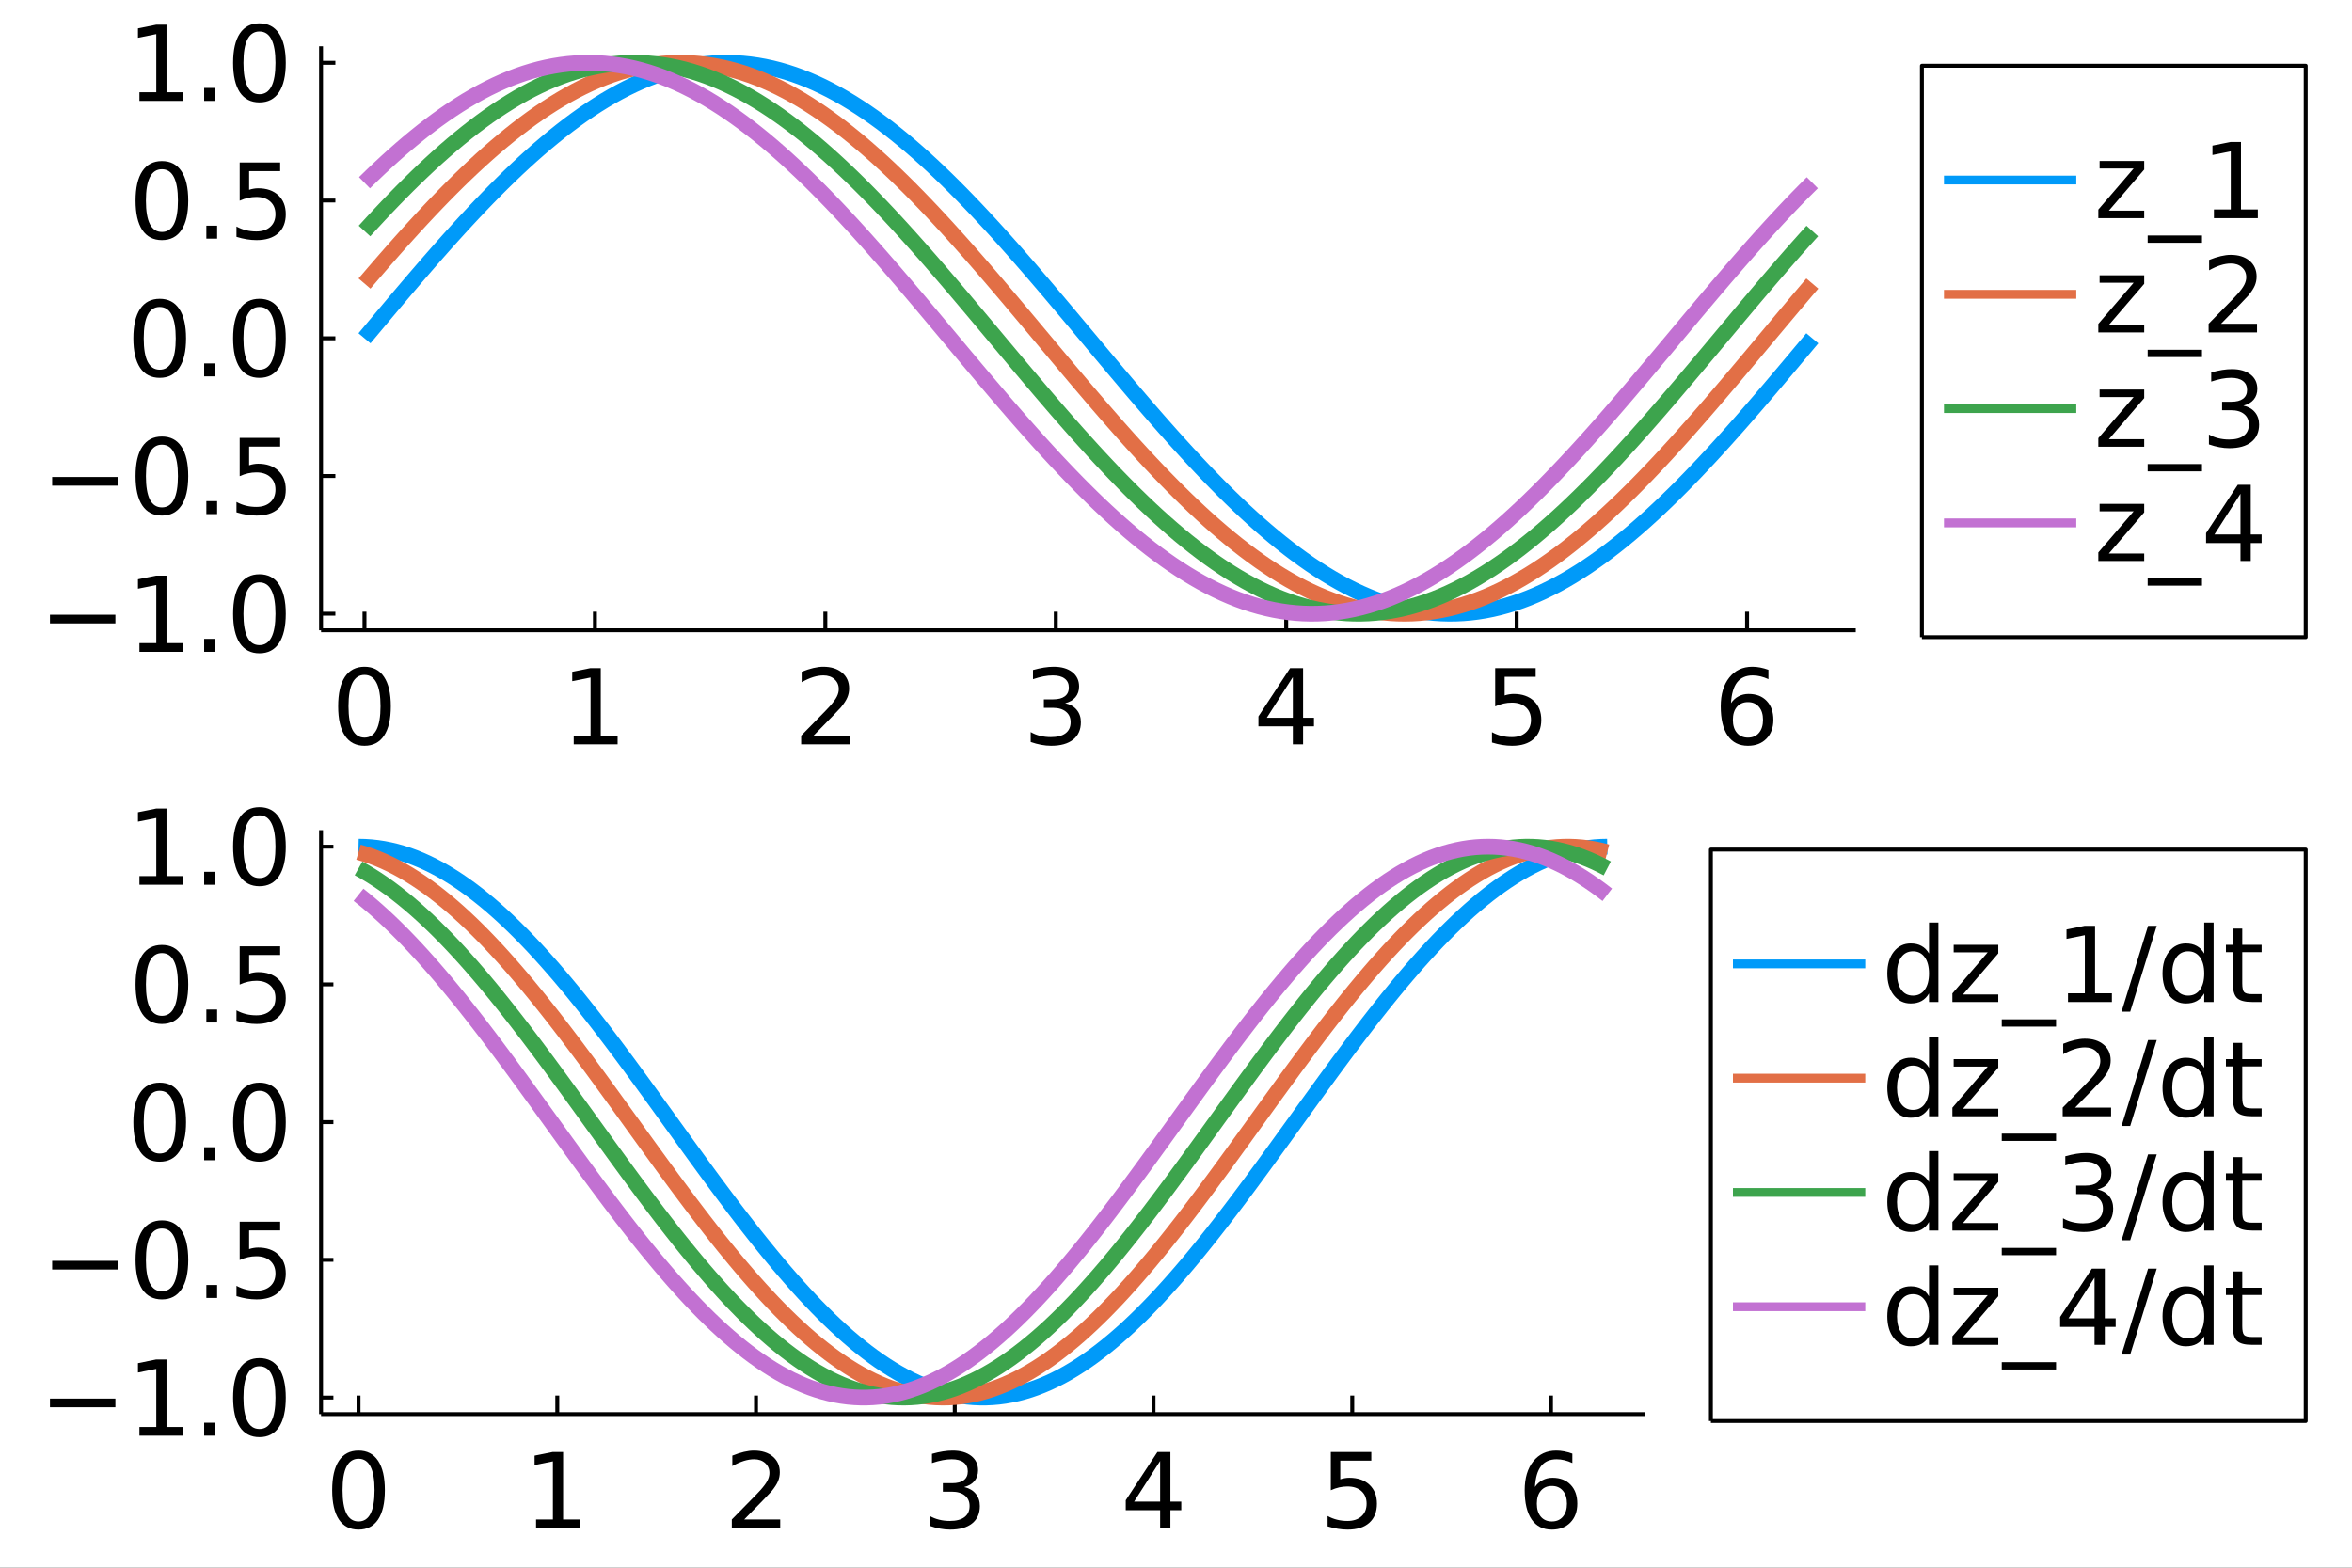 <?xml version="1.0" encoding="utf-8"?>
<svg xmlns="http://www.w3.org/2000/svg" xmlns:xlink="http://www.w3.org/1999/xlink" width="600" height="400" viewBox="0 0 2400 1600">
<rect x="0" y="0" width="2400" height="1600" fill="#333333" stroke="none"/>
<defs>
  <clipPath id="clip040">
    <rect x="0" y="0" width="2400" height="1600"/>
  </clipPath>
</defs>
<path clip-path="url(#clip040)" d="
M0 1600 L2400 1600 L2400 0 L0 0  Z
  " fill="#ffffff" fill-rule="evenodd" fill-opacity="1"/>
<defs>
  <clipPath id="clip041">
    <rect x="480" y="0" width="1681" height="1600"/>
  </clipPath>
</defs>
<path clip-path="url(#clip040)" d="
M327.616 643.248 L1893.62 643.248 L1893.62 47.244 L327.616 47.244  Z
  " fill="#ffffff" fill-rule="evenodd" fill-opacity="1"/>
<defs>
  <clipPath id="clip042">
    <rect x="327" y="47" width="1567" height="597"/>
  </clipPath>
</defs>
<polyline clip-path="url(#clip040)" style="stroke:#000000; stroke-linecap:butt; stroke-linejoin:round; stroke-width:4; stroke-opacity:1; fill:none" points="
  327.616,643.248 1893.62,643.248 
  "/>
<polyline clip-path="url(#clip040)" style="stroke:#000000; stroke-linecap:butt; stroke-linejoin:round; stroke-width:4; stroke-opacity:1; fill:none" points="
  371.937,643.248 371.937,624.35 
  "/>
<polyline clip-path="url(#clip040)" style="stroke:#000000; stroke-linecap:butt; stroke-linejoin:round; stroke-width:4; stroke-opacity:1; fill:none" points="
  607.067,643.248 607.067,624.35 
  "/>
<polyline clip-path="url(#clip040)" style="stroke:#000000; stroke-linecap:butt; stroke-linejoin:round; stroke-width:4; stroke-opacity:1; fill:none" points="
  842.196,643.248 842.196,624.35 
  "/>
<polyline clip-path="url(#clip040)" style="stroke:#000000; stroke-linecap:butt; stroke-linejoin:round; stroke-width:4; stroke-opacity:1; fill:none" points="
  1077.33,643.248 1077.33,624.35 
  "/>
<polyline clip-path="url(#clip040)" style="stroke:#000000; stroke-linecap:butt; stroke-linejoin:round; stroke-width:4; stroke-opacity:1; fill:none" points="
  1312.46,643.248 1312.46,624.35 
  "/>
<polyline clip-path="url(#clip040)" style="stroke:#000000; stroke-linecap:butt; stroke-linejoin:round; stroke-width:4; stroke-opacity:1; fill:none" points="
  1547.59,643.248 1547.59,624.35 
  "/>
<polyline clip-path="url(#clip040)" style="stroke:#000000; stroke-linecap:butt; stroke-linejoin:round; stroke-width:4; stroke-opacity:1; fill:none" points="
  1782.72,643.248 1782.72,624.35 
  "/>
<path clip-path="url(#clip040)" d="M371.937 688.815 Q363.812 688.815 359.697 696.836 Q355.635 704.804 355.635 720.846 Q355.635 736.835 359.697 744.856 Q363.812 752.825 371.937 752.825 Q380.114 752.825 384.176 744.856 Q388.291 736.835 388.291 720.846 Q388.291 704.804 384.176 696.836 Q380.114 688.815 371.937 688.815 M371.937 680.482 Q385.01 680.482 391.885 690.846 Q398.812 701.159 398.812 720.846 Q398.812 740.481 391.885 750.846 Q385.01 761.158 371.937 761.158 Q358.864 761.158 351.937 750.846 Q345.062 740.481 345.062 720.846 Q345.062 701.159 351.937 690.846 Q358.864 680.482 371.937 680.482 Z" fill="#000000" fill-rule="evenodd" fill-opacity="1" /><path clip-path="url(#clip040)" d="M585.426 750.794 L602.613 750.794 L602.613 691.471 L583.916 695.221 L583.916 685.638 L602.509 681.888 L613.03 681.888 L613.03 750.794 L630.218 750.794 L630.218 759.648 L585.426 759.648 L585.426 750.794 Z" fill="#000000" fill-rule="evenodd" fill-opacity="1" /><path clip-path="url(#clip040)" d="M830.165 750.794 L866.884 750.794 L866.884 759.648 L817.509 759.648 L817.509 750.794 Q823.499 744.596 833.811 734.179 Q844.176 723.711 846.832 720.69 Q851.884 715.013 853.863 711.106 Q855.894 707.148 855.894 703.346 Q855.894 697.148 851.519 693.242 Q847.196 689.336 840.217 689.336 Q835.269 689.336 829.749 691.054 Q824.28 692.773 818.03 696.263 L818.03 685.638 Q824.384 683.086 829.905 681.784 Q835.426 680.482 840.009 680.482 Q852.092 680.482 859.28 686.523 Q866.467 692.565 866.467 702.669 Q866.467 707.461 864.644 711.784 Q862.873 716.054 858.134 721.888 Q856.832 723.398 849.853 730.638 Q842.874 737.825 830.165 750.794 Z" fill="#000000" fill-rule="evenodd" fill-opacity="1" /><path clip-path="url(#clip040)" d="M1086.88 717.721 Q1094.44 719.336 1098.65 724.44 Q1102.93 729.544 1102.93 737.044 Q1102.93 748.554 1095.01 754.856 Q1087.09 761.158 1072.51 761.158 Q1067.61 761.158 1062.4 760.169 Q1057.25 759.231 1051.73 757.304 L1051.73 747.148 Q1056.1 749.7 1061.31 751.002 Q1066.52 752.304 1072.2 752.304 Q1082.09 752.304 1087.25 748.398 Q1092.46 744.492 1092.46 737.044 Q1092.46 730.169 1087.61 726.315 Q1082.82 722.408 1074.23 722.408 L1065.16 722.408 L1065.16 713.763 L1074.64 713.763 Q1082.4 713.763 1086.52 710.69 Q1090.63 707.565 1090.63 701.732 Q1090.63 695.742 1086.36 692.565 Q1082.14 689.336 1074.23 689.336 Q1069.9 689.336 1064.96 690.273 Q1060.01 691.211 1054.07 693.19 L1054.07 683.815 Q1060.06 682.148 1065.27 681.315 Q1070.53 680.482 1075.16 680.482 Q1087.14 680.482 1094.12 685.95 Q1101.1 691.367 1101.1 700.638 Q1101.1 707.096 1097.4 711.575 Q1093.71 716.002 1086.88 717.721 Z" fill="#000000" fill-rule="evenodd" fill-opacity="1" /><path clip-path="url(#clip040)" d="M1319.23 691.054 L1292.66 732.565 L1319.23 732.565 L1319.23 691.054 M1316.47 681.888 L1329.7 681.888 L1329.7 732.565 L1340.79 732.565 L1340.79 741.315 L1329.7 741.315 L1329.7 759.648 L1319.23 759.648 L1319.23 741.315 L1284.12 741.315 L1284.12 731.158 L1316.47 681.888 Z" fill="#000000" fill-rule="evenodd" fill-opacity="1" /><path clip-path="url(#clip040)" d="M1525.71 681.888 L1567.01 681.888 L1567.01 690.742 L1535.35 690.742 L1535.35 709.804 Q1537.64 709.023 1539.93 708.659 Q1542.22 708.242 1544.51 708.242 Q1557.53 708.242 1565.14 715.377 Q1572.74 722.513 1572.74 734.7 Q1572.74 747.252 1564.93 754.231 Q1557.12 761.158 1542.9 761.158 Q1538 761.158 1532.9 760.325 Q1527.85 759.492 1522.43 757.825 L1522.43 747.252 Q1527.12 749.804 1532.12 751.054 Q1537.12 752.304 1542.69 752.304 Q1551.7 752.304 1556.96 747.565 Q1562.22 742.825 1562.22 734.7 Q1562.22 726.575 1556.96 721.836 Q1551.7 717.096 1542.69 717.096 Q1538.47 717.096 1534.25 718.034 Q1530.09 718.971 1525.71 720.95 L1525.71 681.888 Z" fill="#000000" fill-rule="evenodd" fill-opacity="1" /><path clip-path="url(#clip040)" d="M1783.63 716.575 Q1776.54 716.575 1772.38 721.419 Q1768.26 726.263 1768.26 734.7 Q1768.26 743.085 1772.38 747.981 Q1776.54 752.825 1783.63 752.825 Q1790.71 752.825 1794.83 747.981 Q1798.99 743.085 1798.99 734.7 Q1798.99 726.263 1794.83 721.419 Q1790.71 716.575 1783.63 716.575 M1804.51 683.607 L1804.51 693.19 Q1800.55 691.315 1796.49 690.325 Q1792.48 689.336 1788.52 689.336 Q1778.11 689.336 1772.59 696.367 Q1767.12 703.398 1766.34 717.617 Q1769.41 713.086 1774.04 710.69 Q1778.68 708.242 1784.25 708.242 Q1795.97 708.242 1802.74 715.377 Q1809.56 722.461 1809.56 734.7 Q1809.56 746.679 1802.48 753.919 Q1795.4 761.158 1783.63 761.158 Q1770.14 761.158 1763 750.846 Q1755.87 740.481 1755.87 720.846 Q1755.87 702.409 1764.62 691.471 Q1773.37 680.482 1788.11 680.482 Q1792.06 680.482 1796.08 681.263 Q1800.14 682.044 1804.51 683.607 Z" fill="#000000" fill-rule="evenodd" fill-opacity="1" /><polyline clip-path="url(#clip040)" style="stroke:#000000; stroke-linecap:butt; stroke-linejoin:round; stroke-width:4; stroke-opacity:1; fill:none" points="
  327.616,643.248 327.616,47.244 
  "/>
<polyline clip-path="url(#clip040)" style="stroke:#000000; stroke-linecap:butt; stroke-linejoin:round; stroke-width:4; stroke-opacity:1; fill:none" points="
  327.616,626.381 342.229,626.381 
  "/>
<polyline clip-path="url(#clip040)" style="stroke:#000000; stroke-linecap:butt; stroke-linejoin:round; stroke-width:4; stroke-opacity:1; fill:none" points="
  327.616,485.813 342.229,485.813 
  "/>
<polyline clip-path="url(#clip040)" style="stroke:#000000; stroke-linecap:butt; stroke-linejoin:round; stroke-width:4; stroke-opacity:1; fill:none" points="
  327.616,345.246 342.229,345.246 
  "/>
<polyline clip-path="url(#clip040)" style="stroke:#000000; stroke-linecap:butt; stroke-linejoin:round; stroke-width:4; stroke-opacity:1; fill:none" points="
  327.616,204.679 342.229,204.679 
  "/>
<polyline clip-path="url(#clip040)" style="stroke:#000000; stroke-linecap:butt; stroke-linejoin:round; stroke-width:4; stroke-opacity:1; fill:none" points="
  327.616,64.111 342.229,64.111 
  "/>
<path clip-path="url(#clip040)" d="M50.992 627.396 L117.763 627.396 L117.763 636.251 L50.992 636.251 L50.992 627.396 Z" fill="#000000" fill-rule="evenodd" fill-opacity="1" /><path clip-path="url(#clip040)" d="M142.294 656.407 L159.481 656.407 L159.481 597.084 L140.783 600.834 L140.783 591.251 L159.377 587.501 L169.898 587.501 L169.898 656.407 L187.085 656.407 L187.085 665.261 L142.294 665.261 L142.294 656.407 Z" fill="#000000" fill-rule="evenodd" fill-opacity="1" /><path clip-path="url(#clip040)" d="M208.335 652.032 L219.325 652.032 L219.325 665.261 L208.335 665.261 L208.335 652.032 Z" fill="#000000" fill-rule="evenodd" fill-opacity="1" /><path clip-path="url(#clip040)" d="M264.741 594.428 Q256.616 594.428 252.501 602.449 Q248.439 610.417 248.439 626.459 Q248.439 642.448 252.501 650.469 Q256.616 658.438 264.741 658.438 Q272.918 658.438 276.98 650.469 Q281.095 642.448 281.095 626.459 Q281.095 610.417 276.98 602.449 Q272.918 594.428 264.741 594.428 M264.741 586.095 Q277.814 586.095 284.689 596.459 Q291.616 606.772 291.616 626.459 Q291.616 646.094 284.689 656.459 Q277.814 666.771 264.741 666.771 Q251.668 666.771 244.741 656.459 Q237.866 646.094 237.866 626.459 Q237.866 606.772 244.741 596.459 Q251.668 586.095 264.741 586.095 Z" fill="#000000" fill-rule="evenodd" fill-opacity="1" /><path clip-path="url(#clip040)" d="M53.232 486.829 L120.002 486.829 L120.002 495.683 L53.232 495.683 L53.232 486.829 Z" fill="#000000" fill-rule="evenodd" fill-opacity="1" /><path clip-path="url(#clip040)" d="M165.21 453.86 Q157.085 453.86 152.971 461.881 Q148.908 469.85 148.908 485.892 Q148.908 501.881 152.971 509.902 Q157.085 517.871 165.21 517.871 Q173.387 517.871 177.45 509.902 Q181.564 501.881 181.564 485.892 Q181.564 469.85 177.45 461.881 Q173.387 453.86 165.21 453.86 M165.21 445.527 Q178.283 445.527 185.158 455.892 Q192.085 466.204 192.085 485.892 Q192.085 505.527 185.158 515.891 Q178.283 526.204 165.21 526.204 Q152.137 526.204 145.21 515.891 Q138.335 505.527 138.335 485.892 Q138.335 466.204 145.21 455.892 Q152.137 445.527 165.21 445.527 Z" fill="#000000" fill-rule="evenodd" fill-opacity="1" /><path clip-path="url(#clip040)" d="M210.575 511.464 L221.564 511.464 L221.564 524.693 L210.575 524.693 L210.575 511.464 Z" fill="#000000" fill-rule="evenodd" fill-opacity="1" /><path clip-path="url(#clip040)" d="M244.585 446.933 L285.887 446.933 L285.887 455.788 L254.22 455.788 L254.22 474.85 Q256.512 474.069 258.804 473.704 Q261.095 473.287 263.387 473.287 Q276.408 473.287 284.012 480.423 Q291.616 487.558 291.616 499.746 Q291.616 512.298 283.803 519.277 Q275.991 526.204 261.772 526.204 Q256.876 526.204 251.772 525.371 Q246.72 524.537 241.304 522.871 L241.304 512.298 Q245.991 514.85 250.991 516.1 Q255.991 517.35 261.564 517.35 Q270.574 517.35 275.835 512.61 Q281.095 507.871 281.095 499.746 Q281.095 491.621 275.835 486.881 Q270.574 482.142 261.564 482.142 Q257.345 482.142 253.126 483.079 Q248.96 484.017 244.585 485.996 L244.585 446.933 Z" fill="#000000" fill-rule="evenodd" fill-opacity="1" /><path clip-path="url(#clip040)" d="M162.971 313.293 Q154.846 313.293 150.731 321.314 Q146.669 329.283 146.669 345.324 Q146.669 361.314 150.731 369.334 Q154.846 377.303 162.971 377.303 Q171.148 377.303 175.21 369.334 Q179.325 361.314 179.325 345.324 Q179.325 329.283 175.21 321.314 Q171.148 313.293 162.971 313.293 M162.971 304.96 Q176.044 304.96 182.919 315.324 Q189.846 325.637 189.846 345.324 Q189.846 364.959 182.919 375.324 Q176.044 385.636 162.971 385.636 Q149.898 385.636 142.971 375.324 Q136.096 364.959 136.096 345.324 Q136.096 325.637 142.971 315.324 Q149.898 304.96 162.971 304.96 Z" fill="#000000" fill-rule="evenodd" fill-opacity="1" /><path clip-path="url(#clip040)" d="M208.335 370.897 L219.325 370.897 L219.325 384.126 L208.335 384.126 L208.335 370.897 Z" fill="#000000" fill-rule="evenodd" fill-opacity="1" /><path clip-path="url(#clip040)" d="M264.741 313.293 Q256.616 313.293 252.501 321.314 Q248.439 329.283 248.439 345.324 Q248.439 361.314 252.501 369.334 Q256.616 377.303 264.741 377.303 Q272.918 377.303 276.98 369.334 Q281.095 361.314 281.095 345.324 Q281.095 329.283 276.98 321.314 Q272.918 313.293 264.741 313.293 M264.741 304.96 Q277.814 304.96 284.689 315.324 Q291.616 325.637 291.616 345.324 Q291.616 364.959 284.689 375.324 Q277.814 385.636 264.741 385.636 Q251.668 385.636 244.741 375.324 Q237.866 364.959 237.866 345.324 Q237.866 325.637 244.741 315.324 Q251.668 304.96 264.741 304.96 Z" fill="#000000" fill-rule="evenodd" fill-opacity="1" /><path clip-path="url(#clip040)" d="M165.21 172.726 Q157.085 172.726 152.971 180.746 Q148.908 188.715 148.908 204.757 Q148.908 220.746 152.971 228.767 Q157.085 236.736 165.21 236.736 Q173.387 236.736 177.45 228.767 Q181.564 220.746 181.564 204.757 Q181.564 188.715 177.45 180.746 Q173.387 172.726 165.21 172.726 M165.21 164.392 Q178.283 164.392 185.158 174.757 Q192.085 185.069 192.085 204.757 Q192.085 224.392 185.158 234.757 Q178.283 245.069 165.21 245.069 Q152.137 245.069 145.21 234.757 Q138.335 224.392 138.335 204.757 Q138.335 185.069 145.21 174.757 Q152.137 164.392 165.21 164.392 Z" fill="#000000" fill-rule="evenodd" fill-opacity="1" /><path clip-path="url(#clip040)" d="M210.575 230.33 L221.564 230.33 L221.564 243.559 L210.575 243.559 L210.575 230.33 Z" fill="#000000" fill-rule="evenodd" fill-opacity="1" /><path clip-path="url(#clip040)" d="M244.585 165.799 L285.887 165.799 L285.887 174.653 L254.22 174.653 L254.22 193.715 Q256.512 192.934 258.804 192.569 Q261.095 192.153 263.387 192.153 Q276.408 192.153 284.012 199.288 Q291.616 206.423 291.616 218.611 Q291.616 231.163 283.803 238.142 Q275.991 245.069 261.772 245.069 Q256.876 245.069 251.772 244.236 Q246.72 243.402 241.304 241.736 L241.304 231.163 Q245.991 233.715 250.991 234.965 Q255.991 236.215 261.564 236.215 Q270.574 236.215 275.835 231.475 Q281.095 226.736 281.095 218.611 Q281.095 210.486 275.835 205.746 Q270.574 201.007 261.564 201.007 Q257.345 201.007 253.126 201.944 Q248.96 202.882 244.585 204.861 L244.585 165.799 Z" fill="#000000" fill-rule="evenodd" fill-opacity="1" /><path clip-path="url(#clip040)" d="M142.294 94.137 L159.481 94.137 L159.481 34.815 L140.783 38.565 L140.783 28.981 L159.377 25.231 L169.898 25.231 L169.898 94.137 L187.085 94.137 L187.085 102.991 L142.294 102.991 L142.294 94.137 Z" fill="#000000" fill-rule="evenodd" fill-opacity="1" /><path clip-path="url(#clip040)" d="M208.335 89.762 L219.325 89.762 L219.325 102.991 L208.335 102.991 L208.335 89.762 Z" fill="#000000" fill-rule="evenodd" fill-opacity="1" /><path clip-path="url(#clip040)" d="M264.741 32.158 Q256.616 32.158 252.501 40.179 Q248.439 48.148 248.439 64.189 Q248.439 80.179 252.501 88.2 Q256.616 96.168 264.741 96.168 Q272.918 96.168 276.98 88.2 Q281.095 80.179 281.095 64.189 Q281.095 48.148 276.98 40.179 Q272.918 32.158 264.741 32.158 M264.741 23.825 Q277.814 23.825 284.689 34.19 Q291.616 44.502 291.616 64.189 Q291.616 83.825 284.689 94.189 Q277.814 104.502 264.741 104.502 Q251.668 104.502 244.741 94.189 Q237.866 83.825 237.866 64.189 Q237.866 44.502 244.741 34.19 Q251.668 23.825 264.741 23.825 Z" fill="#000000" fill-rule="evenodd" fill-opacity="1" /><polyline clip-path="url(#clip042)" style="stroke:#009af9; stroke-linecap:butt; stroke-linejoin:round; stroke-width:16; stroke-opacity:1; fill:none" points="
  371.937,345.246 379.361,336.371 386.785,327.505 394.209,318.656 401.633,309.834 409.056,301.048 416.48,292.305 423.904,283.615 431.328,274.987 438.752,266.428 
  446.176,257.949 453.6,249.556 461.024,241.258 468.448,233.065 475.872,224.983 483.296,217.021 490.72,209.186 498.144,201.488 505.568,193.933 512.992,186.528 
  520.416,179.282 527.84,172.201 535.263,165.293 542.687,158.564 550.111,152.021 557.535,145.671 564.959,139.519 572.383,133.573 579.807,127.838 587.231,122.319 
  594.655,117.023 602.079,111.954 609.503,107.118 616.927,102.519 624.351,98.162 631.775,94.052 639.199,90.191 646.623,86.585 654.047,83.237 661.47,80.15 
  668.894,77.328 676.318,74.772 683.742,72.486 691.166,70.472 698.59,68.732 706.014,67.267 713.438,66.079 720.862,65.17 728.286,64.54 735.71,64.19 
  743.134,64.12 750.558,64.33 757.982,64.82 765.406,65.59 772.83,66.638 780.254,67.965 787.677,69.567 795.101,71.445 802.525,73.595 809.949,76.016 
  817.373,78.706 824.797,81.661 832.221,84.879 839.645,88.356 847.069,92.09 854.493,96.076 861.917,100.31 869.341,104.789 876.765,109.507 884.189,114.46 
  891.613,119.643 899.037,125.051 906.461,130.679 913.884,136.52 921.308,142.57 928.732,148.821 936.156,155.269 943.58,161.905 951.004,168.725 958.428,175.72 
  965.852,182.885 973.276,190.211 980.7,197.692 988.124,205.32 995.548,213.087 1002.97,220.986 1010.4,229.009 1017.82,237.148 1025.24,245.395 1032.67,253.741 
  1040.09,262.178 1047.52,270.698 1054.94,279.293 1062.36,287.953 1069.79,296.67 1077.21,305.436 1084.64,314.241 1092.06,323.078 1099.48,331.936 1106.91,340.808 
  1114.33,349.684 1121.75,358.556 1129.18,367.414 1136.6,376.251 1144.03,385.056 1151.45,393.822 1158.87,402.539 1166.3,411.199 1173.72,419.794 1181.15,428.314 
  1188.57,436.751 1195.99,445.097 1203.42,453.344 1210.84,461.483 1218.27,469.506 1225.69,477.405 1233.11,485.172 1240.54,492.8 1247.96,500.281 1255.39,507.607 
  1262.81,514.772 1270.23,521.767 1277.66,528.587 1285.08,535.223 1292.51,541.671 1299.93,547.922 1307.35,553.972 1314.78,559.813 1322.2,565.441 1329.63,570.849 
  1337.05,576.032 1344.47,580.985 1351.9,585.703 1359.32,590.182 1366.74,594.416 1374.17,598.402 1381.59,602.136 1389.02,605.613 1396.44,608.831 1403.86,611.786 
  1411.29,614.476 1418.71,616.897 1426.14,619.047 1433.56,620.925 1440.98,622.527 1448.41,623.853 1455.83,624.902 1463.26,625.672 1470.68,626.162 1478.1,626.372 
  1485.53,626.302 1492.95,625.952 1500.38,625.322 1507.8,624.413 1515.22,623.225 1522.65,621.76 1530.07,620.02 1537.5,618.006 1544.92,615.72 1552.34,613.164 
  1559.77,610.342 1567.19,607.255 1574.62,603.907 1582.04,600.301 1589.46,596.44 1596.89,592.33 1604.31,587.973 1611.73,583.374 1619.16,578.538 1626.58,573.469 
  1634.01,568.173 1641.43,562.654 1648.85,556.919 1656.28,550.973 1663.7,544.821 1671.13,538.471 1678.55,531.928 1685.97,525.199 1693.4,518.291 1700.82,511.21 
  1708.25,503.964 1715.67,496.56 1723.09,489.004 1730.52,481.306 1737.94,473.471 1745.37,465.509 1752.79,457.427 1760.21,449.234 1767.64,440.936 1775.06,432.543 
  1782.49,424.064 1789.91,415.505 1797.33,406.877 1804.76,398.187 1812.18,389.444 1819.61,380.658 1827.03,371.836 1834.45,362.987 1841.88,354.121 1849.3,345.246 
  
  "/>
<polyline clip-path="url(#clip042)" style="stroke:#e26f46; stroke-linecap:butt; stroke-linejoin:round; stroke-width:16; stroke-opacity:1; fill:none" points="
  371.937,289.393 379.361,280.723 386.785,272.117 394.209,263.584 401.633,255.132 409.056,246.77 416.48,238.507 423.904,230.349 431.328,222.307 438.752,214.387 
  446.176,206.597 453.6,198.945 461.024,191.44 468.448,184.087 475.872,176.895 483.296,169.872 490.72,163.022 498.144,156.355 505.568,149.876 512.992,143.591 
  520.416,137.508 527.84,131.632 535.263,125.968 542.687,120.523 550.111,115.303 557.535,110.311 564.959,105.554 572.383,101.035 579.807,96.76 587.231,92.733 
  594.655,88.957 602.079,85.437 609.503,82.176 616.927,79.177 624.351,76.443 631.775,73.978 639.199,71.782 646.623,69.859 654.047,68.211 661.47,66.839 
  668.894,65.745 676.318,64.928 683.742,64.392 691.166,64.135 698.59,64.159 706.014,64.463 713.438,65.047 720.862,65.91 728.286,67.051 735.71,68.47 
  743.134,70.165 750.558,72.133 757.982,74.375 765.406,76.886 772.83,79.665 780.254,82.708 787.677,86.013 795.101,89.576 802.525,93.395 809.949,97.464 
  817.373,101.781 824.797,106.34 832.221,111.137 839.645,116.168 847.069,121.427 854.493,126.909 861.917,132.608 869.341,138.52 876.765,144.638 884.189,150.956 
  891.613,157.467 899.037,164.166 906.461,171.045 913.884,178.097 921.308,185.317 928.732,192.695 936.156,200.226 943.58,207.902 951.004,215.714 958.428,223.655 
  965.852,231.718 973.276,239.894 980.7,248.175 988.124,256.552 995.548,265.018 1002.97,273.564 1010.4,282.182 1017.82,290.862 1025.24,299.596 1032.67,308.376 
  1040.09,317.193 1047.52,326.038 1054.94,334.902 1062.36,343.776 1069.79,352.651 1077.21,361.52 1084.64,370.372 1092.06,379.199 1099.48,387.992 1106.91,396.742 
  1114.33,405.442 1121.75,414.081 1129.18,422.651 1136.6,431.145 1144.03,439.552 1151.45,447.866 1158.87,456.078 1166.3,464.179 1173.72,472.161 1181.15,480.017 
  1188.57,487.739 1195.99,495.318 1203.42,502.748 1210.84,510.021 1218.27,517.13 1225.69,524.067 1233.11,530.826 1240.54,537.401 1247.96,543.783 1255.39,549.968 
  1262.81,555.948 1270.23,561.719 1277.66,567.274 1285.08,572.607 1292.51,577.714 1299.93,582.589 1307.35,587.228 1314.78,591.625 1322.2,595.777 1329.63,599.679 
  1337.05,603.327 1344.47,606.718 1351.9,609.849 1359.32,612.715 1366.74,615.315 1374.17,617.646 1381.59,619.705 1389.02,621.491 1396.44,623.002 1403.86,624.235 
  1411.29,625.19 1418.71,625.867 1426.14,626.263 1433.56,626.38 1440.98,626.216 1448.41,625.772 1455.83,625.049 1463.26,624.046 1470.68,622.766 1478.1,621.209 
  1485.53,619.377 1492.95,617.272 1500.38,614.895 1507.8,612.25 1515.22,609.339 1522.65,606.164 1530.07,602.729 1537.5,599.038 1544.92,595.094 1552.34,590.9 
  1559.77,586.462 1567.19,581.783 1574.62,576.869 1582.04,571.723 1589.46,566.352 1596.89,560.76 1604.31,554.954 1611.73,548.938 1619.16,542.72 1626.58,536.305 
  1634.01,529.699 1641.43,522.909 1648.85,515.942 1656.28,508.805 1663.7,501.505 1671.13,494.05 1678.55,486.446 1685.97,478.701 1693.4,470.823 1700.82,462.82 
  1708.25,454.7 1715.67,446.47 1723.09,438.14 1730.52,429.717 1737.94,421.21 1745.37,412.628 1752.79,403.978 1760.21,395.269 1767.64,386.511 1775.06,377.711 
  1782.49,368.88 1789.91,360.024 1797.33,351.154 1804.76,342.278 1812.18,333.405 1819.61,324.544 1827.03,315.703 1834.45,306.892 1841.88,298.119 1849.3,289.393 
  
  "/>
<polyline clip-path="url(#clip042)" style="stroke:#3da44d; stroke-linecap:butt; stroke-linejoin:round; stroke-width:16; stroke-opacity:1; fill:none" points="
  371.937,235.767 379.361,227.647 386.785,219.644 394.209,211.767 401.633,204.023 409.056,196.419 416.48,188.964 423.904,181.664 431.328,174.528 438.752,167.562 
  446.176,160.773 453.6,154.167 461.024,147.753 468.448,141.535 475.872,135.52 483.296,129.714 490.72,124.123 498.144,118.753 505.568,113.608 512.992,108.694 
  520.416,104.016 527.84,99.579 535.263,95.386 542.687,91.442 550.111,87.752 557.535,84.318 564.959,81.144 572.383,78.233 579.807,75.589 587.231,73.213 
  594.655,71.109 602.079,69.278 609.503,67.722 616.927,66.442 624.351,65.441 631.775,64.718 639.199,64.275 646.623,64.112 654.047,64.23 661.47,64.627 
  668.894,65.304 676.318,66.26 683.742,67.495 691.166,69.006 698.59,70.793 706.014,72.853 713.438,75.184 720.862,77.785 728.286,80.653 735.71,83.784 
  743.134,87.176 750.558,90.825 757.982,94.728 765.406,98.88 772.83,103.278 780.254,107.918 787.677,112.793 795.101,117.901 802.525,123.235 809.949,128.791 
  817.373,134.562 824.797,140.543 832.221,146.728 839.645,153.112 847.069,159.686 854.493,166.446 861.917,173.384 869.341,180.493 876.765,187.767 884.189,195.197 
  891.613,202.777 899.037,210.499 906.461,218.355 913.884,226.338 921.308,234.44 928.732,242.651 936.156,250.965 943.58,259.374 951.004,267.867 958.428,276.438 
  965.852,285.077 973.276,293.777 980.7,302.527 988.124,311.321 995.548,320.148 1002.97,329 1010.4,337.868 1017.82,346.744 1025.24,355.618 1032.67,364.482 
  1040.09,373.326 1047.52,382.143 1054.94,390.923 1062.36,399.657 1069.79,408.337 1077.21,416.954 1084.64,425.5 1092.06,433.966 1099.48,442.343 1106.91,450.624 
  1114.33,458.799 1121.75,466.861 1129.18,474.802 1136.6,482.614 1144.03,490.289 1151.45,497.82 1158.87,505.198 1166.3,512.417 1173.72,519.469 1181.15,526.348 
  1188.57,533.046 1195.99,539.556 1203.42,545.873 1210.84,551.991 1218.27,557.902 1225.69,563.601 1233.11,569.082 1240.54,574.34 1247.96,579.37 1255.39,584.167 
  1262.81,588.725 1270.23,593.041 1277.66,597.109 1285.08,600.927 1292.51,604.49 1299.93,607.794 1307.35,610.837 1314.78,613.614 1322.2,616.125 1329.63,618.365 
  1337.05,620.333 1344.47,622.027 1351.9,623.445 1359.32,624.585 1366.74,625.448 1374.17,626.031 1381.59,626.333 1389.02,626.356 1396.44,626.099 1403.86,625.561 
  1411.29,624.745 1418.71,623.649 1426.14,622.276 1433.56,620.627 1440.98,618.703 1448.41,616.507 1455.83,614.041 1463.26,611.306 1470.68,608.306 1478.1,605.044 
  1485.53,601.523 1492.95,597.747 1500.38,593.719 1507.8,589.443 1515.22,584.924 1522.65,580.166 1530.07,575.174 1537.5,569.952 1544.92,564.507 1552.34,558.842 
  1559.77,552.965 1567.19,546.881 1574.62,540.596 1582.04,534.117 1589.46,527.449 1596.89,520.599 1604.31,513.575 1611.73,506.382 1619.16,499.029 1626.58,491.523 
  1634.01,483.871 1641.43,476.081 1648.85,468.161 1656.28,460.117 1663.7,451.96 1671.13,443.696 1678.55,435.334 1685.97,426.882 1693.4,418.349 1700.82,409.742 
  1708.25,401.072 1715.67,392.346 1723.09,383.573 1730.52,374.761 1737.94,365.921 1745.37,357.06 1752.79,348.186 1760.21,339.31 1767.64,330.44 1775.06,321.585 
  1782.49,312.753 1789.91,303.954 1797.33,295.196 1804.76,286.487 1812.18,277.838 1819.61,269.255 1827.03,260.748 1834.45,252.326 1841.88,243.996 1849.3,235.767 
  
  "/>
<polyline clip-path="url(#clip042)" style="stroke:#c271d2; stroke-linecap:butt; stroke-linejoin:round; stroke-width:16; stroke-opacity:1; fill:none" points="
  371.937,186.505 379.361,179.26 386.785,172.179 394.209,165.272 401.633,158.543 409.056,152.001 416.48,145.651 423.904,139.501 431.328,133.555 438.752,127.82 
  446.176,122.303 453.6,117.007 461.024,111.939 468.448,107.103 475.872,102.505 483.296,98.149 490.72,94.039 498.144,90.18 505.568,86.575 512.992,83.227 
  520.416,80.141 527.84,77.319 535.263,74.764 542.687,72.479 550.111,70.466 557.535,68.727 564.959,67.263 572.383,66.076 579.807,65.168 587.231,64.539 
  594.655,64.189 602.079,64.12 609.503,64.331 616.927,64.822 624.351,65.593 631.775,66.642 639.199,67.969 646.623,69.573 654.047,71.451 661.47,73.602 
  668.894,76.024 676.318,78.715 683.742,81.671 691.166,84.889 698.59,88.368 706.014,92.102 713.438,96.089 720.862,100.324 728.286,104.803 735.71,109.522 
  743.134,114.476 750.558,119.66 757.982,125.068 765.406,130.697 772.83,136.539 780.254,142.589 787.677,148.841 795.101,155.289 802.525,161.926 809.949,168.746 
  817.373,175.742 824.797,182.907 832.221,190.234 839.645,197.715 847.069,205.344 854.493,213.111 861.917,221.011 869.341,229.034 876.765,237.173 884.189,245.42 
  891.613,253.767 899.037,262.204 906.461,270.725 913.884,279.32 921.308,287.98 928.732,296.697 936.156,305.463 943.58,314.269 951.004,323.105 958.428,331.964 
  965.852,340.835 973.276,349.712 980.7,358.583 988.124,367.442 995.548,376.278 1002.97,385.083 1010.4,393.849 1017.82,402.566 1025.24,411.226 1032.67,419.82 
  1040.09,428.34 1047.52,436.777 1054.94,445.123 1062.36,453.369 1069.79,461.508 1077.21,469.531 1084.64,477.429 1092.06,485.196 1099.48,492.824 1106.91,500.304 
  1114.33,507.63 1121.75,514.794 1129.18,521.789 1136.6,528.608 1144.03,535.244 1151.45,541.69 1158.87,547.941 1166.3,553.99 1173.72,559.831 1181.15,565.458 
  1188.57,570.865 1195.99,576.048 1203.42,581 1210.84,585.718 1218.27,590.195 1225.69,594.429 1233.11,598.414 1240.54,602.147 1247.96,605.623 1255.39,608.841 
  1262.81,611.795 1270.23,614.484 1277.66,616.904 1285.08,619.053 1292.51,620.93 1299.93,622.532 1307.35,623.857 1314.78,624.905 1322.2,625.674 1329.63,626.163 
  1337.05,626.372 1344.47,626.301 1351.9,625.95 1359.32,625.319 1366.74,624.409 1374.17,623.221 1381.59,621.755 1389.02,620.014 1396.44,617.999 1403.86,615.713 
  1411.29,613.156 1418.71,610.333 1426.14,607.245 1433.56,603.896 1440.98,600.289 1448.41,596.428 1455.83,592.317 1463.26,587.959 1470.68,583.359 1478.1,578.522 
  1485.53,573.453 1492.95,568.156 1500.38,562.637 1507.8,556.901 1515.22,550.954 1522.65,544.802 1530.07,538.451 1537.5,531.908 1544.92,525.178 1552.34,518.269 
  1559.77,511.188 1567.19,503.941 1574.62,496.536 1582.04,488.981 1589.46,481.282 1596.89,473.447 1604.31,465.484 1611.73,457.402 1619.16,449.208 1626.58,440.91 
  1634.01,432.517 1641.43,424.037 1648.85,415.479 1656.28,406.85 1663.7,398.16 1671.13,389.417 1678.55,380.63 1685.97,371.808 1693.4,362.96 1700.82,354.094 
  1708.25,345.219 1715.67,336.343 1723.09,327.477 1730.52,318.629 1737.94,309.807 1745.37,301.021 1752.79,292.278 1760.21,283.588 1767.64,274.96 1775.06,266.402 
  1782.49,257.922 1789.91,249.53 1797.33,241.233 1804.76,233.039 1812.18,224.958 1819.61,216.996 1827.03,209.162 1834.45,201.464 1841.88,193.909 1849.3,186.505 
  
  "/>
<path clip-path="url(#clip040)" d="
M1961.13 650.311 L2352.76 650.311 L2352.76 67.111 L1961.13 67.111  Z
  " fill="#ffffff" fill-rule="evenodd" fill-opacity="1"/>
<polyline clip-path="url(#clip040)" style="stroke:#000000; stroke-linecap:butt; stroke-linejoin:round; stroke-width:4; stroke-opacity:1; fill:none" points="
  1961.13,650.311 2352.76,650.311 2352.76,67.111 1961.13,67.111 1961.13,650.311 
  "/>
<polyline clip-path="url(#clip040)" style="stroke:#009af9; stroke-linecap:butt; stroke-linejoin:round; stroke-width:9; stroke-opacity:1; fill:none" points="
  1983.63,183.751 2118.64,183.751 
  "/>
<path clip-path="url(#clip040)" d="M2142.44 164.298 L2187.96 164.298 L2187.96 173.048 L2151.92 214.975 L2187.96 214.975 L2187.96 222.631 L2141.14 222.631 L2141.14 213.881 L2177.18 171.954 L2142.44 171.954 L2142.44 164.298 Z" fill="#000000" fill-rule="evenodd" fill-opacity="1" /><path clip-path="url(#clip040)" d="M2246.92 240.339 L2246.92 247.787 L2191.5 247.787 L2191.5 240.339 L2246.92 240.339 Z" fill="#000000" fill-rule="evenodd" fill-opacity="1" /><path clip-path="url(#clip040)" d="M2259.11 213.777 L2276.29 213.777 L2276.29 154.454 L2257.6 158.204 L2257.6 148.621 L2276.19 144.871 L2286.71 144.871 L2286.71 213.777 L2303.9 213.777 L2303.9 222.631 L2259.11 222.631 L2259.11 213.777 Z" fill="#000000" fill-rule="evenodd" fill-opacity="1" /><polyline clip-path="url(#clip040)" style="stroke:#e26f46; stroke-linecap:butt; stroke-linejoin:round; stroke-width:9; stroke-opacity:1; fill:none" points="
  1983.63,300.391 2118.64,300.391 
  "/>
<path clip-path="url(#clip040)" d="M2142.44 280.938 L2187.96 280.938 L2187.96 289.688 L2151.92 331.615 L2187.96 331.615 L2187.96 339.271 L2141.14 339.271 L2141.14 330.521 L2177.18 288.594 L2142.44 288.594 L2142.44 280.938 Z" fill="#000000" fill-rule="evenodd" fill-opacity="1" /><path clip-path="url(#clip040)" d="M2246.92 356.979 L2246.92 364.427 L2191.5 364.427 L2191.5 356.979 L2246.92 356.979 Z" fill="#000000" fill-rule="evenodd" fill-opacity="1" /><path clip-path="url(#clip040)" d="M2266.35 330.417 L2303.07 330.417 L2303.07 339.271 L2253.69 339.271 L2253.69 330.417 Q2259.68 324.219 2269.99 313.802 Q2280.36 303.334 2283.01 300.313 Q2288.07 294.636 2290.04 290.729 Q2292.08 286.771 2292.08 282.969 Q2292.08 276.771 2287.7 272.865 Q2283.38 268.959 2276.4 268.959 Q2271.45 268.959 2265.93 270.678 Q2260.46 272.396 2254.21 275.886 L2254.21 265.261 Q2260.57 262.709 2266.09 261.407 Q2271.61 260.105 2276.19 260.105 Q2288.27 260.105 2295.46 266.146 Q2302.65 272.188 2302.65 282.292 Q2302.65 287.084 2300.83 291.407 Q2299.05 295.677 2294.32 301.511 Q2293.01 303.021 2286.03 310.261 Q2279.06 317.448 2266.35 330.417 Z" fill="#000000" fill-rule="evenodd" fill-opacity="1" /><polyline clip-path="url(#clip040)" style="stroke:#3da44d; stroke-linecap:butt; stroke-linejoin:round; stroke-width:9; stroke-opacity:1; fill:none" points="
  1983.63,417.031 2118.64,417.031 
  "/>
<path clip-path="url(#clip040)" d="M2142.44 397.578 L2187.96 397.578 L2187.96 406.328 L2151.92 448.255 L2187.96 448.255 L2187.96 455.911 L2141.14 455.911 L2141.14 447.161 L2177.18 405.234 L2142.44 405.234 L2142.44 397.578 Z" fill="#000000" fill-rule="evenodd" fill-opacity="1" /><path clip-path="url(#clip040)" d="M2246.92 473.619 L2246.92 481.067 L2191.5 481.067 L2191.5 473.619 L2246.92 473.619 Z" fill="#000000" fill-rule="evenodd" fill-opacity="1" /><path clip-path="url(#clip040)" d="M2289.16 413.984 Q2296.71 415.599 2300.93 420.703 Q2305.2 425.807 2305.2 433.307 Q2305.2 444.817 2297.28 451.119 Q2289.37 457.421 2274.78 457.421 Q2269.89 457.421 2264.68 456.432 Q2259.52 455.494 2254 453.567 L2254 443.411 Q2258.38 445.963 2263.59 447.265 Q2268.79 448.567 2274.47 448.567 Q2284.37 448.567 2289.52 444.661 Q2294.73 440.755 2294.73 433.307 Q2294.73 426.432 2289.89 422.578 Q2285.1 418.672 2276.5 418.672 L2267.44 418.672 L2267.44 410.026 L2276.92 410.026 Q2284.68 410.026 2288.79 406.953 Q2292.91 403.828 2292.91 397.995 Q2292.91 392.005 2288.64 388.828 Q2284.42 385.599 2276.5 385.599 Q2272.18 385.599 2267.23 386.536 Q2262.28 387.474 2256.35 389.453 L2256.35 380.078 Q2262.34 378.411 2267.54 377.578 Q2272.81 376.745 2277.44 376.745 Q2289.42 376.745 2296.4 382.213 Q2303.38 387.63 2303.38 396.901 Q2303.38 403.359 2299.68 407.838 Q2295.98 412.265 2289.16 413.984 Z" fill="#000000" fill-rule="evenodd" fill-opacity="1" /><polyline clip-path="url(#clip040)" style="stroke:#c271d2; stroke-linecap:butt; stroke-linejoin:round; stroke-width:9; stroke-opacity:1; fill:none" points="
  1983.63,533.671 2118.64,533.671 
  "/>
<path clip-path="url(#clip040)" d="M2142.44 514.218 L2187.96 514.218 L2187.96 522.968 L2151.92 564.895 L2187.96 564.895 L2187.96 572.551 L2141.14 572.551 L2141.14 563.801 L2177.18 521.874 L2142.44 521.874 L2142.44 514.218 Z" fill="#000000" fill-rule="evenodd" fill-opacity="1" /><path clip-path="url(#clip040)" d="M2246.92 590.259 L2246.92 597.707 L2191.5 597.707 L2191.5 590.259 L2246.92 590.259 Z" fill="#000000" fill-rule="evenodd" fill-opacity="1" /><path clip-path="url(#clip040)" d="M2286.19 503.958 L2259.63 545.468 L2286.19 545.468 L2286.19 503.958 M2283.43 494.791 L2296.66 494.791 L2296.66 545.468 L2307.75 545.468 L2307.75 554.218 L2296.66 554.218 L2296.66 572.551 L2286.19 572.551 L2286.19 554.218 L2251.09 554.218 L2251.09 544.061 L2283.43 494.791 Z" fill="#000000" fill-rule="evenodd" fill-opacity="1" /><path clip-path="url(#clip040)" d="
M327.616 1443.25 L1678.31 1443.25 L1678.31 847.244 L327.616 847.244  Z
  " fill="#ffffff" fill-rule="evenodd" fill-opacity="1"/>
<defs>
  <clipPath id="clip043">
    <rect x="327" y="847" width="1352" height="597"/>
  </clipPath>
</defs>
<polyline clip-path="url(#clip040)" style="stroke:#000000; stroke-linecap:butt; stroke-linejoin:round; stroke-width:4; stroke-opacity:1; fill:none" points="
  327.616,1443.25 1678.31,1443.25 
  "/>
<polyline clip-path="url(#clip040)" style="stroke:#000000; stroke-linecap:butt; stroke-linejoin:round; stroke-width:4; stroke-opacity:1; fill:none" points="
  365.843,1443.25 365.843,1424.35 
  "/>
<polyline clip-path="url(#clip040)" style="stroke:#000000; stroke-linecap:butt; stroke-linejoin:round; stroke-width:4; stroke-opacity:1; fill:none" points="
  568.645,1443.25 568.645,1424.35 
  "/>
<polyline clip-path="url(#clip040)" style="stroke:#000000; stroke-linecap:butt; stroke-linejoin:round; stroke-width:4; stroke-opacity:1; fill:none" points="
  771.446,1443.25 771.446,1424.35 
  "/>
<polyline clip-path="url(#clip040)" style="stroke:#000000; stroke-linecap:butt; stroke-linejoin:round; stroke-width:4; stroke-opacity:1; fill:none" points="
  974.248,1443.25 974.248,1424.35 
  "/>
<polyline clip-path="url(#clip040)" style="stroke:#000000; stroke-linecap:butt; stroke-linejoin:round; stroke-width:4; stroke-opacity:1; fill:none" points="
  1177.05,1443.25 1177.05,1424.35 
  "/>
<polyline clip-path="url(#clip040)" style="stroke:#000000; stroke-linecap:butt; stroke-linejoin:round; stroke-width:4; stroke-opacity:1; fill:none" points="
  1379.85,1443.25 1379.85,1424.35 
  "/>
<polyline clip-path="url(#clip040)" style="stroke:#000000; stroke-linecap:butt; stroke-linejoin:round; stroke-width:4; stroke-opacity:1; fill:none" points="
  1582.65,1443.25 1582.65,1424.35 
  "/>
<path clip-path="url(#clip040)" d="M365.843 1488.81 Q357.718 1488.81 353.604 1496.84 Q349.541 1504.8 349.541 1520.85 Q349.541 1536.84 353.604 1544.86 Q357.718 1552.82 365.843 1552.82 Q374.02 1552.82 378.083 1544.86 Q382.197 1536.84 382.197 1520.85 Q382.197 1504.8 378.083 1496.84 Q374.02 1488.81 365.843 1488.81 M365.843 1480.48 Q378.916 1480.48 385.791 1490.85 Q392.718 1501.16 392.718 1520.85 Q392.718 1540.48 385.791 1550.85 Q378.916 1561.16 365.843 1561.16 Q352.77 1561.16 345.843 1550.85 Q338.968 1540.48 338.968 1520.85 Q338.968 1501.16 345.843 1490.85 Q352.77 1480.48 365.843 1480.48 Z" fill="#000000" fill-rule="evenodd" fill-opacity="1" /><path clip-path="url(#clip040)" d="M547.004 1550.79 L564.192 1550.79 L564.192 1491.47 L545.494 1495.22 L545.494 1485.64 L564.087 1481.89 L574.608 1481.89 L574.608 1550.79 L591.796 1550.79 L591.796 1559.65 L547.004 1559.65 L547.004 1550.79 Z" fill="#000000" fill-rule="evenodd" fill-opacity="1" /><path clip-path="url(#clip040)" d="M759.415 1550.79 L796.134 1550.79 L796.134 1559.65 L746.759 1559.65 L746.759 1550.79 Q752.749 1544.6 763.061 1534.18 Q773.426 1523.71 776.082 1520.69 Q781.134 1515.01 783.113 1511.11 Q785.144 1507.15 785.144 1503.35 Q785.144 1497.15 780.769 1493.24 Q776.446 1489.34 769.467 1489.34 Q764.519 1489.34 758.999 1491.05 Q753.53 1492.77 747.28 1496.26 L747.28 1485.64 Q753.634 1483.09 759.155 1481.78 Q764.676 1480.48 769.259 1480.48 Q781.342 1480.48 788.53 1486.52 Q795.717 1492.56 795.717 1502.67 Q795.717 1507.46 793.894 1511.78 Q792.123 1516.05 787.384 1521.89 Q786.082 1523.4 779.103 1530.64 Q772.123 1537.83 759.415 1550.79 Z" fill="#000000" fill-rule="evenodd" fill-opacity="1" /><path clip-path="url(#clip040)" d="M983.805 1517.72 Q991.357 1519.34 995.576 1524.44 Q999.847 1529.54 999.847 1537.04 Q999.847 1548.55 991.93 1554.86 Q984.014 1561.16 969.43 1561.16 Q964.535 1561.16 959.326 1560.17 Q954.17 1559.23 948.649 1557.3 L948.649 1547.15 Q953.024 1549.7 958.232 1551 Q963.441 1552.3 969.118 1552.3 Q979.014 1552.3 984.17 1548.4 Q989.378 1544.49 989.378 1537.04 Q989.378 1530.17 984.534 1526.31 Q979.743 1522.41 971.149 1522.41 L962.087 1522.41 L962.087 1513.76 L971.566 1513.76 Q979.326 1513.76 983.441 1510.69 Q987.555 1507.56 987.555 1501.73 Q987.555 1495.74 983.284 1492.56 Q979.066 1489.34 971.149 1489.34 Q966.826 1489.34 961.878 1490.27 Q956.93 1491.21 950.993 1493.19 L950.993 1483.81 Q956.982 1482.15 962.191 1481.31 Q967.451 1480.48 972.087 1480.48 Q984.066 1480.48 991.045 1485.95 Q998.024 1491.37 998.024 1500.64 Q998.024 1507.1 994.326 1511.58 Q990.628 1516 983.805 1517.72 Z" fill="#000000" fill-rule="evenodd" fill-opacity="1" /><path clip-path="url(#clip040)" d="M1183.82 1491.05 L1157.26 1532.56 L1183.82 1532.56 L1183.82 1491.05 M1181.06 1481.89 L1194.29 1481.89 L1194.29 1532.56 L1205.38 1532.56 L1205.38 1541.31 L1194.29 1541.31 L1194.29 1559.65 L1183.82 1559.65 L1183.82 1541.31 L1148.72 1541.31 L1148.72 1531.16 L1181.06 1481.89 Z" fill="#000000" fill-rule="evenodd" fill-opacity="1" /><path clip-path="url(#clip040)" d="M1357.98 1481.89 L1399.28 1481.89 L1399.28 1490.74 L1367.61 1490.74 L1367.61 1509.8 Q1369.9 1509.02 1372.2 1508.66 Q1374.49 1508.24 1376.78 1508.24 Q1389.8 1508.24 1397.4 1515.38 Q1405.01 1522.51 1405.01 1534.7 Q1405.01 1547.25 1397.19 1554.23 Q1389.38 1561.16 1375.16 1561.16 Q1370.27 1561.16 1365.16 1560.32 Q1360.11 1559.49 1354.7 1557.82 L1354.7 1547.25 Q1359.38 1549.8 1364.38 1551.05 Q1369.38 1552.3 1374.96 1552.3 Q1383.97 1552.3 1389.23 1547.56 Q1394.49 1542.83 1394.49 1534.7 Q1394.49 1526.58 1389.23 1521.84 Q1383.97 1517.1 1374.96 1517.1 Q1370.74 1517.1 1366.52 1518.03 Q1362.35 1518.97 1357.98 1520.95 L1357.98 1481.89 Z" fill="#000000" fill-rule="evenodd" fill-opacity="1" /><path clip-path="url(#clip040)" d="M1583.56 1516.58 Q1576.48 1516.58 1572.31 1521.42 Q1568.2 1526.26 1568.2 1534.7 Q1568.2 1543.09 1572.31 1547.98 Q1576.48 1552.82 1583.56 1552.82 Q1590.65 1552.82 1594.76 1547.98 Q1598.93 1543.09 1598.93 1534.7 Q1598.93 1526.26 1594.76 1521.42 Q1590.65 1516.58 1583.56 1516.58 M1604.45 1483.61 L1604.45 1493.19 Q1600.49 1491.31 1596.43 1490.33 Q1592.42 1489.34 1588.46 1489.34 Q1578.04 1489.34 1572.52 1496.37 Q1567.05 1503.4 1566.27 1517.62 Q1569.35 1513.09 1573.98 1510.69 Q1578.62 1508.24 1584.19 1508.24 Q1595.91 1508.24 1602.68 1515.38 Q1609.5 1522.46 1609.5 1534.7 Q1609.5 1546.68 1602.42 1553.92 Q1595.34 1561.16 1583.56 1561.16 Q1570.07 1561.16 1562.94 1550.85 Q1555.8 1540.48 1555.8 1520.85 Q1555.8 1502.41 1564.55 1491.47 Q1573.3 1480.48 1588.04 1480.48 Q1592 1480.48 1596.01 1481.26 Q1600.07 1482.04 1604.45 1483.61 Z" fill="#000000" fill-rule="evenodd" fill-opacity="1" /><polyline clip-path="url(#clip040)" style="stroke:#000000; stroke-linecap:butt; stroke-linejoin:round; stroke-width:4; stroke-opacity:1; fill:none" points="
  327.616,1443.25 327.616,847.244 
  "/>
<polyline clip-path="url(#clip040)" style="stroke:#000000; stroke-linecap:butt; stroke-linejoin:round; stroke-width:4; stroke-opacity:1; fill:none" points="
  327.616,1426.38 340.22,1426.38 
  "/>
<polyline clip-path="url(#clip040)" style="stroke:#000000; stroke-linecap:butt; stroke-linejoin:round; stroke-width:4; stroke-opacity:1; fill:none" points="
  327.616,1285.82 340.22,1285.82 
  "/>
<polyline clip-path="url(#clip040)" style="stroke:#000000; stroke-linecap:butt; stroke-linejoin:round; stroke-width:4; stroke-opacity:1; fill:none" points="
  327.616,1145.25 340.22,1145.25 
  "/>
<polyline clip-path="url(#clip040)" style="stroke:#000000; stroke-linecap:butt; stroke-linejoin:round; stroke-width:4; stroke-opacity:1; fill:none" points="
  327.616,1004.68 340.22,1004.68 
  "/>
<polyline clip-path="url(#clip040)" style="stroke:#000000; stroke-linecap:butt; stroke-linejoin:round; stroke-width:4; stroke-opacity:1; fill:none" points="
  327.616,864.112 340.22,864.112 
  "/>
<path clip-path="url(#clip040)" d="M50.992 1427.4 L117.763 1427.4 L117.763 1436.25 L50.992 1436.25 L50.992 1427.4 Z" fill="#000000" fill-rule="evenodd" fill-opacity="1" /><path clip-path="url(#clip040)" d="M142.294 1456.41 L159.481 1456.41 L159.481 1397.09 L140.783 1400.84 L140.783 1391.25 L159.377 1387.5 L169.898 1387.5 L169.898 1456.41 L187.085 1456.41 L187.085 1465.26 L142.294 1465.26 L142.294 1456.41 Z" fill="#000000" fill-rule="evenodd" fill-opacity="1" /><path clip-path="url(#clip040)" d="M208.335 1452.03 L219.325 1452.03 L219.325 1465.26 L208.335 1465.26 L208.335 1452.03 Z" fill="#000000" fill-rule="evenodd" fill-opacity="1" /><path clip-path="url(#clip040)" d="M264.741 1394.43 Q256.616 1394.43 252.501 1402.45 Q248.439 1410.42 248.439 1426.46 Q248.439 1442.45 252.501 1450.47 Q256.616 1458.44 264.741 1458.44 Q272.918 1458.44 276.98 1450.47 Q281.095 1442.45 281.095 1426.46 Q281.095 1410.42 276.98 1402.45 Q272.918 1394.43 264.741 1394.43 M264.741 1386.1 Q277.814 1386.1 284.689 1396.46 Q291.616 1406.77 291.616 1426.46 Q291.616 1446.1 284.689 1456.46 Q277.814 1466.77 264.741 1466.77 Q251.668 1466.77 244.741 1456.46 Q237.866 1446.1 237.866 1426.46 Q237.866 1406.77 244.741 1396.46 Q251.668 1386.1 264.741 1386.1 Z" fill="#000000" fill-rule="evenodd" fill-opacity="1" /><path clip-path="url(#clip040)" d="M53.232 1286.83 L120.002 1286.83 L120.002 1295.69 L53.232 1295.69 L53.232 1286.83 Z" fill="#000000" fill-rule="evenodd" fill-opacity="1" /><path clip-path="url(#clip040)" d="M165.21 1253.86 Q157.085 1253.86 152.971 1261.88 Q148.908 1269.85 148.908 1285.89 Q148.908 1301.88 152.971 1309.9 Q157.085 1317.87 165.21 1317.87 Q173.387 1317.87 177.45 1309.9 Q181.564 1301.88 181.564 1285.89 Q181.564 1269.85 177.45 1261.88 Q173.387 1253.86 165.21 1253.86 M165.21 1245.53 Q178.283 1245.53 185.158 1255.89 Q192.085 1266.21 192.085 1285.89 Q192.085 1305.53 185.158 1315.89 Q178.283 1326.21 165.21 1326.21 Q152.137 1326.21 145.21 1315.89 Q138.335 1305.53 138.335 1285.89 Q138.335 1266.21 145.21 1255.89 Q152.137 1245.53 165.21 1245.53 Z" fill="#000000" fill-rule="evenodd" fill-opacity="1" /><path clip-path="url(#clip040)" d="M210.575 1311.47 L221.564 1311.47 L221.564 1324.7 L210.575 1324.7 L210.575 1311.47 Z" fill="#000000" fill-rule="evenodd" fill-opacity="1" /><path clip-path="url(#clip040)" d="M244.585 1246.94 L285.887 1246.94 L285.887 1255.79 L254.22 1255.79 L254.22 1274.85 Q256.512 1274.07 258.804 1273.71 Q261.095 1273.29 263.387 1273.29 Q276.408 1273.29 284.012 1280.43 Q291.616 1287.56 291.616 1299.75 Q291.616 1312.3 283.803 1319.28 Q275.991 1326.21 261.772 1326.21 Q256.876 1326.21 251.772 1325.37 Q246.72 1324.54 241.304 1322.87 L241.304 1312.3 Q245.991 1314.85 250.991 1316.1 Q255.991 1317.35 261.564 1317.35 Q270.574 1317.35 275.835 1312.61 Q281.095 1307.87 281.095 1299.75 Q281.095 1291.62 275.835 1286.88 Q270.574 1282.14 261.564 1282.14 Q257.345 1282.14 253.126 1283.08 Q248.96 1284.02 244.585 1286 L244.585 1246.94 Z" fill="#000000" fill-rule="evenodd" fill-opacity="1" /><path clip-path="url(#clip040)" d="M162.971 1113.29 Q154.846 1113.29 150.731 1121.32 Q146.669 1129.28 146.669 1145.33 Q146.669 1161.32 150.731 1169.34 Q154.846 1177.31 162.971 1177.31 Q171.148 1177.31 175.21 1169.34 Q179.325 1161.32 179.325 1145.33 Q179.325 1129.28 175.21 1121.32 Q171.148 1113.29 162.971 1113.29 M162.971 1104.96 Q176.044 1104.96 182.919 1115.33 Q189.846 1125.64 189.846 1145.33 Q189.846 1164.96 182.919 1175.33 Q176.044 1185.64 162.971 1185.64 Q149.898 1185.64 142.971 1175.33 Q136.096 1164.96 136.096 1145.33 Q136.096 1125.64 142.971 1115.33 Q149.898 1104.96 162.971 1104.96 Z" fill="#000000" fill-rule="evenodd" fill-opacity="1" /><path clip-path="url(#clip040)" d="M208.335 1170.9 L219.325 1170.9 L219.325 1184.13 L208.335 1184.13 L208.335 1170.9 Z" fill="#000000" fill-rule="evenodd" fill-opacity="1" /><path clip-path="url(#clip040)" d="M264.741 1113.29 Q256.616 1113.29 252.501 1121.32 Q248.439 1129.28 248.439 1145.33 Q248.439 1161.32 252.501 1169.34 Q256.616 1177.31 264.741 1177.31 Q272.918 1177.31 276.98 1169.34 Q281.095 1161.32 281.095 1145.33 Q281.095 1129.28 276.98 1121.32 Q272.918 1113.29 264.741 1113.29 M264.741 1104.96 Q277.814 1104.96 284.689 1115.33 Q291.616 1125.64 291.616 1145.33 Q291.616 1164.96 284.689 1175.33 Q277.814 1185.64 264.741 1185.64 Q251.668 1185.64 244.741 1175.33 Q237.866 1164.96 237.866 1145.33 Q237.866 1125.64 244.741 1115.33 Q251.668 1104.96 264.741 1104.96 Z" fill="#000000" fill-rule="evenodd" fill-opacity="1" /><path clip-path="url(#clip040)" d="M165.21 972.727 Q157.085 972.727 152.971 980.748 Q148.908 988.717 148.908 1004.76 Q148.908 1020.75 152.971 1028.77 Q157.085 1036.74 165.21 1036.74 Q173.387 1036.74 177.45 1028.77 Q181.564 1020.75 181.564 1004.76 Q181.564 988.717 177.45 980.748 Q173.387 972.727 165.21 972.727 M165.21 964.394 Q178.283 964.394 185.158 974.758 Q192.085 985.071 192.085 1004.76 Q192.085 1024.39 185.158 1034.76 Q178.283 1045.07 165.21 1045.07 Q152.137 1045.07 145.21 1034.76 Q138.335 1024.39 138.335 1004.76 Q138.335 985.071 145.21 974.758 Q152.137 964.394 165.21 964.394 Z" fill="#000000" fill-rule="evenodd" fill-opacity="1" /><path clip-path="url(#clip040)" d="M210.575 1030.33 L221.564 1030.33 L221.564 1043.56 L210.575 1043.56 L210.575 1030.33 Z" fill="#000000" fill-rule="evenodd" fill-opacity="1" /><path clip-path="url(#clip040)" d="M244.585 965.8 L285.887 965.8 L285.887 974.654 L254.22 974.654 L254.22 993.717 Q256.512 992.935 258.804 992.571 Q261.095 992.154 263.387 992.154 Q276.408 992.154 284.012 999.289 Q291.616 1006.42 291.616 1018.61 Q291.616 1031.16 283.803 1038.14 Q275.991 1045.07 261.772 1045.07 Q256.876 1045.07 251.772 1044.24 Q246.72 1043.4 241.304 1041.74 L241.304 1031.16 Q245.991 1033.72 250.991 1034.97 Q255.991 1036.22 261.564 1036.22 Q270.574 1036.22 275.835 1031.48 Q281.095 1026.74 281.095 1018.61 Q281.095 1010.49 275.835 1005.75 Q270.574 1001.01 261.564 1001.01 Q257.345 1001.01 253.126 1001.95 Q248.96 1002.88 244.585 1004.86 L244.585 965.8 Z" fill="#000000" fill-rule="evenodd" fill-opacity="1" /><path clip-path="url(#clip040)" d="M142.294 894.138 L159.481 894.138 L159.481 834.815 L140.783 838.565 L140.783 828.982 L159.377 825.232 L169.898 825.232 L169.898 894.138 L187.085 894.138 L187.085 902.992 L142.294 902.992 L142.294 894.138 Z" fill="#000000" fill-rule="evenodd" fill-opacity="1" /><path clip-path="url(#clip040)" d="M208.335 889.763 L219.325 889.763 L219.325 902.992 L208.335 902.992 L208.335 889.763 Z" fill="#000000" fill-rule="evenodd" fill-opacity="1" /><path clip-path="url(#clip040)" d="M264.741 832.159 Q256.616 832.159 252.501 840.18 Q248.439 848.149 248.439 864.19 Q248.439 880.18 252.501 888.201 Q256.616 896.169 264.741 896.169 Q272.918 896.169 276.98 888.201 Q281.095 880.18 281.095 864.19 Q281.095 848.149 276.98 840.18 Q272.918 832.159 264.741 832.159 M264.741 823.826 Q277.814 823.826 284.689 834.19 Q291.616 844.503 291.616 864.19 Q291.616 883.826 284.689 894.19 Q277.814 904.503 264.741 904.503 Q251.668 904.503 244.741 894.19 Q237.866 883.826 237.866 864.19 Q237.866 844.503 244.741 834.19 Q251.668 823.826 264.741 823.826 Z" fill="#000000" fill-rule="evenodd" fill-opacity="1" /><polyline clip-path="url(#clip043)" style="stroke:#009af9; stroke-linecap:butt; stroke-linejoin:round; stroke-width:16; stroke-opacity:1; fill:none" points="
  365.843,864.112 372.246,864.252 378.649,864.672 385.053,865.372 391.456,866.351 397.859,867.608 404.262,869.142 410.666,870.951 417.069,873.033 423.472,875.387 
  429.875,878.009 436.278,880.898 442.682,884.051 449.085,887.464 455.488,891.134 461.891,895.057 468.295,899.23 474.698,903.647 481.101,908.306 487.504,913.201 
  493.907,918.327 500.311,923.68 506.714,929.253 513.117,935.041 519.52,941.039 525.923,947.241 532.327,953.64 538.73,960.23 545.133,967.004 551.536,973.957 
  557.94,981.079 564.343,988.366 570.746,995.809 577.149,1003.4 583.552,1011.13 589.956,1019 596.359,1026.99 602.762,1035.1 609.165,1043.32 615.569,1051.65 
  621.972,1060.06 628.375,1068.56 634.778,1077.14 641.181,1085.78 647.585,1094.49 653.988,1103.24 660.391,1112.04 666.794,1120.87 673.198,1129.72 679.601,1138.59 
  686.004,1147.47 692.407,1156.34 698.81,1165.2 705.214,1174.05 711.617,1182.86 718.02,1191.64 724.423,1200.37 730.826,1209.04 737.23,1217.65 743.633,1226.19 
  750.036,1234.65 756.439,1243.02 762.843,1251.29 769.246,1259.46 775.649,1267.51 782.052,1275.44 788.455,1283.25 794.859,1290.91 801.262,1298.43 807.665,1305.79 
  814.068,1313 820.472,1320.04 826.875,1326.9 833.278,1333.58 839.681,1340.08 846.084,1346.38 852.488,1352.48 858.891,1358.38 865.294,1364.06 871.697,1369.52 
  878.1,1374.76 884.504,1379.77 890.907,1384.55 897.31,1389.09 903.713,1393.38 910.117,1397.43 916.52,1401.23 922.923,1404.77 929.326,1408.05 935.729,1411.08 
  942.133,1413.83 948.536,1416.32 954.939,1418.54 961.342,1420.48 967.746,1422.16 974.149,1423.55 980.552,1424.67 986.955,1425.51 993.358,1426.07 999.762,1426.35 
  1006.16,1426.35 1012.57,1426.07 1018.97,1425.51 1025.37,1424.67 1031.78,1423.55 1038.18,1422.16 1044.58,1420.48 1050.99,1418.54 1057.39,1416.32 1063.79,1413.83 
  1070.2,1411.08 1076.6,1408.05 1083,1404.77 1089.41,1401.23 1095.81,1397.43 1102.21,1393.38 1108.62,1389.09 1115.02,1384.55 1121.42,1379.77 1127.83,1374.76 
  1134.23,1369.52 1140.63,1364.06 1147.04,1358.38 1153.44,1352.48 1159.84,1346.38 1166.25,1340.08 1172.65,1333.58 1179.05,1326.9 1185.45,1320.04 1191.86,1313 
  1198.26,1305.79 1204.66,1298.43 1211.07,1290.91 1217.47,1283.25 1223.87,1275.44 1230.28,1267.51 1236.68,1259.46 1243.08,1251.29 1249.49,1243.02 1255.89,1234.65 
  1262.29,1226.19 1268.7,1217.65 1275.1,1209.04 1281.5,1200.37 1287.91,1191.64 1294.31,1182.86 1300.71,1174.05 1307.12,1165.2 1313.52,1156.34 1319.92,1147.47 
  1326.33,1138.59 1332.73,1129.72 1339.13,1120.87 1345.54,1112.04 1351.94,1103.24 1358.34,1094.49 1364.75,1085.78 1371.15,1077.14 1377.55,1068.56 1383.95,1060.06 
  1390.36,1051.65 1396.76,1043.32 1403.16,1035.1 1409.57,1026.99 1415.97,1019 1422.37,1011.13 1428.78,1003.4 1435.18,995.809 1441.58,988.366 1447.99,981.079 
  1454.39,973.957 1460.79,967.004 1467.2,960.23 1473.6,953.64 1480,947.241 1486.41,941.039 1492.81,935.041 1499.21,929.253 1505.62,923.68 1512.02,918.327 
  1518.42,913.201 1524.83,908.306 1531.23,903.647 1537.63,899.23 1544.04,895.057 1550.44,891.134 1556.84,887.464 1563.24,884.051 1569.65,880.898 1576.05,878.009 
  1582.45,875.387 1588.86,873.033 1595.26,870.951 1601.66,869.142 1608.07,867.608 1614.47,866.351 1620.87,865.372 1627.28,864.672 1633.68,864.252 1640.08,864.112 
  
  "/>
<polyline clip-path="url(#clip043)" style="stroke:#e26f46; stroke-linecap:butt; stroke-linejoin:round; stroke-width:16; stroke-opacity:1; fill:none" points="
  365.843,869.716 372.246,871.617 378.649,873.79 385.053,876.234 391.456,878.946 397.859,881.923 404.262,885.163 410.666,888.663 417.069,892.418 423.472,896.425 
  429.875,900.68 436.278,905.179 442.682,909.917 449.085,914.89 455.488,920.092 461.891,925.519 468.295,931.165 474.698,937.024 481.101,943.091 487.504,949.359 
  493.907,955.823 500.311,962.475 506.714,969.31 513.117,976.32 519.52,983.498 525.923,990.838 532.327,998.331 538.73,1005.97 545.133,1013.75 551.536,1021.66 
  557.94,1029.69 564.343,1037.84 570.746,1046.1 577.149,1054.45 583.552,1062.9 589.956,1071.42 596.359,1080.02 602.762,1088.69 609.165,1097.41 615.569,1106.18 
  621.972,1114.99 628.375,1123.83 634.778,1132.69 641.181,1141.56 647.585,1150.43 653.988,1159.31 660.391,1168.16 666.794,1177 673.198,1185.8 679.601,1194.56 
  686.004,1203.27 692.407,1211.93 698.81,1220.52 705.214,1229.03 711.617,1237.46 718.02,1245.8 724.423,1254.04 730.826,1262.17 737.23,1270.18 743.633,1278.07 
  750.036,1285.82 756.439,1293.44 762.843,1300.91 769.246,1308.22 775.649,1315.37 782.052,1322.35 788.455,1329.16 794.859,1335.78 801.262,1342.21 807.665,1348.44 
  814.068,1354.48 820.472,1360.3 826.875,1365.91 833.278,1371.3 839.681,1376.46 846.084,1381.4 852.488,1386.09 858.891,1390.55 865.294,1394.76 871.697,1398.73 
  878.1,1402.44 884.504,1405.9 890.907,1409.09 897.31,1412.03 903.713,1414.69 910.117,1417.09 916.52,1419.22 922.923,1421.07 929.326,1422.65 935.729,1423.96 
  942.133,1424.98 948.536,1425.73 954.939,1426.19 961.342,1426.38 967.746,1426.29 974.149,1425.91 980.552,1425.26 986.955,1424.33 993.358,1423.11 999.762,1421.63 
  1006.16,1419.86 1012.57,1417.83 1018.97,1415.52 1025.37,1412.94 1031.78,1410.09 1038.18,1406.99 1044.58,1403.62 1050.99,1399.99 1057.39,1396.11 1063.79,1391.97 
  1070.2,1387.6 1076.6,1382.98 1083,1378.12 1089.41,1373.03 1095.81,1367.72 1102.21,1362.18 1108.62,1356.43 1115.02,1350.46 1121.42,1344.3 1127.83,1337.93 
  1134.23,1331.37 1140.63,1324.63 1147.04,1317.7 1153.44,1310.61 1159.84,1303.35 1166.25,1295.93 1172.65,1288.36 1179.05,1280.65 1185.45,1272.81 1191.86,1264.83 
  1198.26,1256.74 1204.66,1248.54 1211.07,1240.23 1217.47,1231.83 1223.87,1223.35 1230.28,1214.78 1236.68,1206.15 1243.08,1197.45 1249.49,1188.71 1255.89,1179.92 
  1262.29,1171.09 1268.7,1162.24 1275.1,1153.37 1281.5,1144.5 1287.91,1135.62 1294.31,1126.76 1300.71,1117.91 1307.12,1109.09 1313.52,1100.31 1319.92,1091.57 
  1326.33,1082.89 1332.73,1074.26 1339.13,1065.71 1345.54,1057.24 1351.94,1048.85 1358.34,1040.56 1364.75,1032.38 1371.15,1024.31 1377.55,1016.36 1383.95,1008.53 
  1390.36,1000.85 1396.76,993.303 1403.16,985.912 1409.57,978.679 1415.97,971.613 1422.37,964.719 1428.78,958.006 1435.18,951.479 1441.58,945.145 1447.99,939.011 
  1454.39,933.082 1460.79,927.365 1467.2,921.865 1473.6,916.588 1480,911.538 1486.41,906.722 1492.81,902.143 1499.21,897.807 1505.62,893.717 1512.02,889.878 
  1518.42,886.294 1524.83,882.968 1531.23,879.903 1537.63,877.103 1544.04,874.57 1550.44,872.306 1556.84,870.315 1563.24,868.598 1569.65,867.157 1576.05,865.993 
  1582.45,865.107 1588.86,864.501 1595.26,864.174 1601.66,864.128 1608.07,864.362 1614.47,864.875 1620.87,865.669 1627.28,866.741 1633.68,868.09 1640.08,869.716 
  
  "/>
<polyline clip-path="url(#clip043)" style="stroke:#3da44d; stroke-linecap:butt; stroke-linejoin:round; stroke-width:16; stroke-opacity:1; fill:none" points="
  365.843,886.305 372.246,889.89 378.649,893.73 385.053,897.82 391.456,902.157 397.859,906.736 404.262,911.554 410.666,916.604 417.069,921.882 423.472,927.382 
  429.875,933.1 436.278,939.03 442.682,945.164 449.085,951.499 455.488,958.026 461.891,964.74 468.295,971.634 474.698,978.701 481.101,985.935 487.504,993.326 
  493.907,1000.87 500.311,1008.56 506.714,1016.38 513.117,1024.33 519.52,1032.41 525.923,1040.59 532.327,1048.88 538.73,1057.26 545.133,1065.74 551.536,1074.29 
  557.94,1082.91 564.343,1091.6 570.746,1100.34 577.149,1109.12 583.552,1117.94 589.956,1126.79 596.359,1135.65 602.762,1144.53 609.165,1153.4 615.569,1162.27 
  621.972,1171.12 628.375,1179.94 634.778,1188.73 641.181,1197.48 647.585,1206.17 653.988,1214.81 660.391,1223.37 666.794,1231.86 673.198,1240.26 679.601,1248.57 
  686.004,1256.77 692.407,1264.86 698.81,1272.83 705.214,1280.68 711.617,1288.39 718.02,1295.95 724.423,1303.37 730.826,1310.63 737.23,1317.72 743.633,1324.65 
  750.036,1331.39 756.439,1337.95 762.843,1344.32 769.246,1350.48 775.649,1356.45 782.052,1362.2 788.455,1367.74 794.859,1373.05 801.262,1378.14 807.665,1382.99 
  814.068,1387.61 820.472,1391.99 826.875,1396.12 833.278,1400 839.681,1403.63 846.084,1407 852.488,1410.1 858.891,1412.95 865.294,1415.53 871.697,1417.83 
  878.1,1419.87 884.504,1421.63 890.907,1423.12 897.31,1424.33 903.713,1425.26 910.117,1425.91 916.52,1426.29 922.923,1426.38 929.326,1426.19 935.729,1425.72 
  942.133,1424.98 948.536,1423.95 954.939,1422.65 961.342,1421.07 967.746,1419.21 974.149,1417.08 980.552,1414.69 986.955,1412.02 993.358,1409.08 999.762,1405.89 
  1006.16,1402.43 1012.57,1398.72 1018.97,1394.75 1025.37,1390.54 1031.78,1386.08 1038.18,1381.38 1044.58,1376.45 1050.99,1371.28 1057.39,1365.89 1063.79,1360.28 
  1070.2,1354.46 1076.6,1348.42 1083,1342.19 1089.41,1335.76 1095.81,1329.14 1102.21,1322.33 1108.62,1315.35 1115.02,1308.2 1121.42,1300.88 1127.83,1293.42 
  1134.23,1285.8 1140.63,1278.04 1147.04,1270.15 1153.44,1262.14 1159.84,1254.01 1166.25,1245.77 1172.65,1237.44 1179.05,1229 1185.45,1220.49 1191.86,1211.9 
  1198.26,1203.25 1204.66,1194.53 1211.07,1185.77 1217.47,1176.97 1223.87,1168.14 1230.28,1159.28 1236.68,1150.41 1243.08,1141.53 1249.49,1132.66 1255.89,1123.8 
  1262.29,1114.96 1268.7,1106.15 1275.1,1097.38 1281.5,1088.66 1287.91,1080 1294.31,1071.4 1300.71,1062.87 1307.12,1054.42 1313.52,1046.07 1319.92,1037.82 
  1326.33,1029.67 1332.73,1021.64 1339.13,1013.73 1345.54,1005.95 1351.94,998.308 1358.34,990.815 1364.75,983.475 1371.15,976.298 1377.55,969.288 1383.95,962.454 
  1390.36,955.802 1396.76,949.339 1403.16,943.072 1409.57,937.005 1415.97,931.147 1422.37,925.502 1428.78,920.075 1435.18,914.874 1441.58,909.902 1447.99,905.164 
  1454.39,900.666 1460.79,896.412 1467.2,892.406 1473.6,888.651 1480,885.153 1486.41,881.914 1492.81,878.937 1499.21,876.226 1505.62,873.783 1512.02,871.61 
  1518.42,869.711 1524.83,868.086 1531.23,866.737 1537.63,865.666 1544.04,864.873 1550.44,864.36 1556.84,864.128 1563.24,864.175 1569.65,864.502 1576.05,865.11 
  1582.45,865.996 1588.86,867.161 1595.26,868.603 1601.66,870.321 1608.07,872.313 1614.47,874.577 1620.87,877.111 1627.28,879.912 1633.68,882.978 1640.08,886.305 
  
  "/>
<polyline clip-path="url(#clip043)" style="stroke:#c271d2; stroke-linecap:butt; stroke-linejoin:round; stroke-width:16; stroke-opacity:1; fill:none" points="
  365.843,913.217 372.246,918.343 378.649,923.696 385.053,929.27 391.456,935.06 397.859,941.058 404.262,947.261 410.666,953.66 417.069,960.251 423.472,967.026 
  429.875,973.978 436.278,981.102 442.682,988.389 449.085,995.832 455.488,1003.42 461.891,1011.16 468.295,1019.03 474.698,1027.02 481.101,1035.13 487.504,1043.35 
  493.907,1051.67 500.311,1060.09 506.714,1068.59 513.117,1077.17 519.52,1085.81 525.923,1094.51 532.327,1103.27 538.73,1112.07 545.133,1120.9 551.536,1129.75 
  557.94,1138.62 564.343,1147.49 570.746,1156.37 577.149,1165.23 583.552,1174.07 589.956,1182.89 596.359,1191.66 602.762,1200.39 609.165,1209.07 615.569,1217.68 
  621.972,1226.22 628.375,1234.68 634.778,1243.05 641.181,1251.32 647.585,1259.49 653.988,1267.54 660.391,1275.47 666.794,1283.27 673.198,1290.93 679.601,1298.45 
  686.004,1305.82 692.407,1313.02 698.81,1320.06 705.214,1326.92 711.617,1333.6 718.02,1340.1 724.423,1346.4 730.826,1352.5 737.23,1358.39 743.633,1364.07 
  750.036,1369.54 756.439,1374.78 762.843,1379.79 769.246,1384.56 775.649,1389.1 782.052,1393.4 788.455,1397.44 794.859,1401.24 801.262,1404.78 807.665,1408.06 
  814.068,1411.08 820.472,1413.84 826.875,1416.33 833.278,1418.54 839.681,1420.49 846.084,1422.16 852.488,1423.55 858.891,1424.67 865.294,1425.51 871.697,1426.07 
  878.1,1426.35 884.504,1426.35 890.907,1426.07 897.31,1425.51 903.713,1424.67 910.117,1423.55 916.52,1422.15 922.923,1420.48 929.326,1418.53 935.729,1416.31 
  942.133,1413.82 948.536,1411.07 954.939,1408.04 961.342,1404.76 967.746,1401.22 974.149,1397.42 980.552,1393.37 986.955,1389.07 993.358,1384.53 999.762,1379.76 
  1006.16,1374.74 1012.57,1369.5 1018.97,1364.04 1025.37,1358.36 1031.78,1352.46 1038.18,1346.36 1044.58,1340.06 1050.99,1333.56 1057.39,1326.88 1063.79,1320.02 
  1070.2,1312.98 1076.6,1305.77 1083,1298.4 1089.41,1290.89 1095.81,1283.22 1102.21,1275.42 1108.62,1267.49 1115.02,1259.44 1121.42,1251.27 1127.83,1243 
  1134.23,1234.63 1140.63,1226.17 1147.04,1217.63 1153.44,1209.02 1159.84,1200.34 1166.25,1191.61 1172.65,1182.83 1179.05,1174.02 1185.45,1165.18 1191.86,1156.31 
  1198.26,1147.44 1204.66,1138.56 1211.07,1129.69 1217.47,1120.84 1223.87,1112.01 1230.28,1103.22 1236.68,1094.46 1243.08,1085.76 1249.49,1077.11 1255.89,1068.54 
  1262.29,1060.04 1268.7,1051.62 1275.1,1043.3 1281.5,1035.08 1287.91,1026.97 1294.31,1018.98 1300.71,1011.11 1307.12,1003.38 1313.52,995.786 1319.92,988.343 
  1326.33,981.057 1332.73,973.935 1339.13,966.983 1345.54,960.209 1351.94,953.62 1358.34,947.221 1364.75,941.02 1371.15,935.023 1377.55,929.235 1383.95,923.663 
  1390.36,918.311 1396.76,913.185 1403.16,908.291 1409.57,903.633 1415.97,899.216 1422.37,895.044 1428.78,891.122 1435.18,887.453 1441.58,884.041 1447.99,880.889 
  1454.39,878.001 1460.79,875.379 1467.2,873.026 1473.6,870.945 1480,869.137 1486.41,867.604 1492.81,866.348 1499.21,865.37 1505.62,864.671 1512.02,864.251 
  1518.42,864.112 1524.83,864.253 1531.23,864.674 1537.63,865.375 1544.04,866.355 1550.44,867.613 1556.84,869.147 1563.24,870.957 1569.65,873.04 1576.05,875.394 
  1582.45,878.018 1588.86,880.908 1595.26,884.061 1601.66,887.475 1608.07,891.146 1614.47,895.07 1620.87,899.243 1627.28,903.662 1633.68,908.321 1640.08,913.217 
  
  "/>
<path clip-path="url(#clip040)" d="
M1745.82 1450.31 L2352.76 1450.31 L2352.76 867.111 L1745.82 867.111  Z
  " fill="#ffffff" fill-rule="evenodd" fill-opacity="1"/>
<polyline clip-path="url(#clip040)" style="stroke:#000000; stroke-linecap:butt; stroke-linejoin:round; stroke-width:4; stroke-opacity:1; fill:none" points="
  1745.82,1450.31 2352.76,1450.31 2352.76,867.111 1745.82,867.111 1745.82,1450.31 
  "/>
<polyline clip-path="url(#clip040)" style="stroke:#009af9; stroke-linecap:butt; stroke-linejoin:round; stroke-width:9; stroke-opacity:1; fill:none" points="
  1768.32,983.751 1903.33,983.751 
  "/>
<path clip-path="url(#clip040)" d="M1968.38 973.152 L1968.38 941.59 L1977.96 941.59 L1977.96 1022.63 L1968.38 1022.63 L1968.38 1013.88 Q1965.36 1019.09 1960.72 1021.64 Q1956.14 1024.14 1949.68 1024.14 Q1939.11 1024.14 1932.44 1015.7 Q1925.83 1007.27 1925.83 993.516 Q1925.83 979.767 1932.44 971.329 Q1939.11 962.892 1949.68 962.892 Q1956.14 962.892 1960.72 965.444 Q1965.36 967.944 1968.38 973.152 M1935.72 993.516 Q1935.72 1004.09 1940.05 1010.13 Q1944.42 1016.12 1952.03 1016.12 Q1959.63 1016.12 1964 1010.13 Q1968.38 1004.09 1968.38 993.516 Q1968.38 982.944 1964 976.954 Q1959.63 970.912 1952.03 970.912 Q1944.42 970.912 1940.05 976.954 Q1935.72 982.944 1935.72 993.516 Z" fill="#000000" fill-rule="evenodd" fill-opacity="1" /><path clip-path="url(#clip040)" d="M1993.54 964.298 L2039.06 964.298 L2039.06 973.048 L2003.01 1014.97 L2039.06 1014.97 L2039.06 1022.63 L1992.23 1022.63 L1992.23 1013.88 L2028.28 971.954 L1993.54 971.954 L1993.54 964.298 Z" fill="#000000" fill-rule="evenodd" fill-opacity="1" /><path clip-path="url(#clip040)" d="M2098.01 1040.34 L2098.01 1047.79 L2042.6 1047.79 L2042.6 1040.34 L2098.01 1040.34 Z" fill="#000000" fill-rule="evenodd" fill-opacity="1" /><path clip-path="url(#clip040)" d="M2110.2 1013.78 L2127.39 1013.78 L2127.39 954.454 L2108.69 958.204 L2108.69 948.621 L2127.29 944.871 L2137.81 944.871 L2137.81 1013.78 L2154.99 1013.78 L2154.99 1022.63 L2110.2 1022.63 L2110.2 1013.78 Z" fill="#000000" fill-rule="evenodd" fill-opacity="1" /><path clip-path="url(#clip040)" d="M2191.92 944.871 L2200.77 944.871 L2173.69 1032.53 L2164.84 1032.53 L2191.92 944.871 Z" fill="#000000" fill-rule="evenodd" fill-opacity="1" /><path clip-path="url(#clip040)" d="M2249.21 973.152 L2249.21 941.59 L2258.79 941.59 L2258.79 1022.63 L2249.21 1022.63 L2249.21 1013.88 Q2246.19 1019.09 2241.56 1021.64 Q2236.97 1024.14 2230.51 1024.14 Q2219.94 1024.14 2213.27 1015.7 Q2206.66 1007.27 2206.66 993.516 Q2206.66 979.767 2213.27 971.329 Q2219.94 962.892 2230.51 962.892 Q2236.97 962.892 2241.56 965.444 Q2246.19 967.944 2249.21 973.152 M2216.56 993.516 Q2216.56 1004.09 2220.88 1010.13 Q2225.25 1016.12 2232.86 1016.12 Q2240.46 1016.12 2244.84 1010.13 Q2249.21 1004.09 2249.21 993.516 Q2249.21 982.944 2244.84 976.954 Q2240.46 970.912 2232.86 970.912 Q2225.25 970.912 2220.88 976.954 Q2216.56 982.944 2216.56 993.516 Z" fill="#000000" fill-rule="evenodd" fill-opacity="1" /><path clip-path="url(#clip040)" d="M2288.01 947.735 L2288.01 964.298 L2307.75 964.298 L2307.75 971.746 L2288.01 971.746 L2288.01 1003.41 Q2288.01 1010.55 2289.94 1012.58 Q2291.92 1014.61 2297.91 1014.61 L2307.75 1014.61 L2307.75 1022.63 L2297.91 1022.63 Q2286.82 1022.63 2282.6 1018.52 Q2278.38 1014.35 2278.38 1003.41 L2278.38 971.746 L2271.35 971.746 L2271.35 964.298 L2278.38 964.298 L2278.38 947.735 L2288.01 947.735 Z" fill="#000000" fill-rule="evenodd" fill-opacity="1" /><polyline clip-path="url(#clip040)" style="stroke:#e26f46; stroke-linecap:butt; stroke-linejoin:round; stroke-width:9; stroke-opacity:1; fill:none" points="
  1768.32,1100.39 1903.33,1100.39 
  "/>
<path clip-path="url(#clip040)" d="M1968.38 1089.79 L1968.38 1058.23 L1977.96 1058.23 L1977.96 1139.27 L1968.38 1139.27 L1968.38 1130.52 Q1965.36 1135.73 1960.72 1138.28 Q1956.14 1140.78 1949.68 1140.78 Q1939.11 1140.78 1932.44 1132.34 Q1925.83 1123.91 1925.83 1110.16 Q1925.83 1096.41 1932.44 1087.97 Q1939.11 1079.53 1949.68 1079.53 Q1956.14 1079.53 1960.72 1082.08 Q1965.36 1084.58 1968.38 1089.79 M1935.72 1110.16 Q1935.72 1120.73 1940.05 1126.77 Q1944.42 1132.76 1952.03 1132.76 Q1959.63 1132.76 1964 1126.77 Q1968.38 1120.73 1968.38 1110.16 Q1968.38 1099.58 1964 1093.59 Q1959.63 1087.55 1952.03 1087.55 Q1944.42 1087.55 1940.05 1093.59 Q1935.72 1099.58 1935.72 1110.16 Z" fill="#000000" fill-rule="evenodd" fill-opacity="1" /><path clip-path="url(#clip040)" d="M1993.54 1080.94 L2039.06 1080.94 L2039.06 1089.69 L2003.01 1131.61 L2039.06 1131.61 L2039.06 1139.27 L1992.23 1139.27 L1992.23 1130.52 L2028.28 1088.59 L1993.54 1088.59 L1993.54 1080.94 Z" fill="#000000" fill-rule="evenodd" fill-opacity="1" /><path clip-path="url(#clip040)" d="M2098.01 1156.98 L2098.01 1164.43 L2042.6 1164.43 L2042.6 1156.98 L2098.01 1156.98 Z" fill="#000000" fill-rule="evenodd" fill-opacity="1" /><path clip-path="url(#clip040)" d="M2117.44 1130.42 L2154.16 1130.42 L2154.16 1139.27 L2104.79 1139.27 L2104.79 1130.42 Q2110.77 1124.22 2121.09 1113.8 Q2131.45 1103.33 2134.11 1100.31 Q2139.16 1094.64 2141.14 1090.73 Q2143.17 1086.77 2143.17 1082.97 Q2143.17 1076.77 2138.8 1072.86 Q2134.47 1068.96 2127.49 1068.96 Q2122.55 1068.96 2117.02 1070.68 Q2111.56 1072.4 2105.31 1075.89 L2105.31 1065.26 Q2111.66 1062.71 2117.18 1061.41 Q2122.7 1060.1 2127.29 1060.1 Q2139.37 1060.1 2146.56 1066.15 Q2153.74 1072.19 2153.74 1082.29 Q2153.74 1087.08 2151.92 1091.41 Q2150.15 1095.68 2145.41 1101.51 Q2144.11 1103.02 2137.13 1110.26 Q2130.15 1117.45 2117.44 1130.42 Z" fill="#000000" fill-rule="evenodd" fill-opacity="1" /><path clip-path="url(#clip040)" d="M2191.92 1061.51 L2200.77 1061.51 L2173.69 1149.17 L2164.84 1149.17 L2191.92 1061.51 Z" fill="#000000" fill-rule="evenodd" fill-opacity="1" /><path clip-path="url(#clip040)" d="M2249.21 1089.79 L2249.21 1058.23 L2258.79 1058.23 L2258.79 1139.27 L2249.21 1139.27 L2249.21 1130.52 Q2246.19 1135.73 2241.56 1138.28 Q2236.97 1140.78 2230.51 1140.78 Q2219.94 1140.78 2213.27 1132.34 Q2206.66 1123.91 2206.66 1110.16 Q2206.66 1096.41 2213.27 1087.97 Q2219.94 1079.53 2230.51 1079.53 Q2236.97 1079.53 2241.56 1082.08 Q2246.19 1084.58 2249.21 1089.79 M2216.56 1110.16 Q2216.56 1120.73 2220.88 1126.77 Q2225.25 1132.76 2232.86 1132.76 Q2240.46 1132.76 2244.84 1126.77 Q2249.21 1120.73 2249.21 1110.16 Q2249.21 1099.58 2244.84 1093.59 Q2240.46 1087.55 2232.86 1087.55 Q2225.25 1087.55 2220.88 1093.59 Q2216.56 1099.58 2216.56 1110.16 Z" fill="#000000" fill-rule="evenodd" fill-opacity="1" /><path clip-path="url(#clip040)" d="M2288.01 1064.38 L2288.01 1080.94 L2307.75 1080.94 L2307.75 1088.39 L2288.01 1088.39 L2288.01 1120.05 Q2288.01 1127.19 2289.94 1129.22 Q2291.92 1131.25 2297.91 1131.25 L2307.75 1131.25 L2307.75 1139.27 L2297.91 1139.27 Q2286.82 1139.27 2282.6 1135.16 Q2278.38 1130.99 2278.38 1120.05 L2278.38 1088.39 L2271.35 1088.39 L2271.35 1080.94 L2278.38 1080.94 L2278.38 1064.38 L2288.01 1064.38 Z" fill="#000000" fill-rule="evenodd" fill-opacity="1" /><polyline clip-path="url(#clip040)" style="stroke:#3da44d; stroke-linecap:butt; stroke-linejoin:round; stroke-width:9; stroke-opacity:1; fill:none" points="
  1768.32,1217.03 1903.33,1217.03 
  "/>
<path clip-path="url(#clip040)" d="M1968.38 1206.43 L1968.38 1174.87 L1977.96 1174.87 L1977.96 1255.91 L1968.38 1255.91 L1968.38 1247.16 Q1965.36 1252.37 1960.72 1254.92 Q1956.14 1257.42 1949.68 1257.42 Q1939.11 1257.42 1932.44 1248.98 Q1925.83 1240.55 1925.83 1226.8 Q1925.83 1213.05 1932.44 1204.61 Q1939.11 1196.17 1949.68 1196.17 Q1956.14 1196.17 1960.72 1198.72 Q1965.36 1201.22 1968.38 1206.43 M1935.72 1226.8 Q1935.72 1237.37 1940.05 1243.41 Q1944.42 1249.4 1952.03 1249.4 Q1959.63 1249.4 1964 1243.41 Q1968.38 1237.37 1968.38 1226.8 Q1968.38 1216.22 1964 1210.23 Q1959.63 1204.19 1952.03 1204.19 Q1944.42 1204.19 1940.05 1210.23 Q1935.72 1216.22 1935.72 1226.8 Z" fill="#000000" fill-rule="evenodd" fill-opacity="1" /><path clip-path="url(#clip040)" d="M1993.54 1197.58 L2039.06 1197.58 L2039.06 1206.33 L2003.01 1248.25 L2039.06 1248.25 L2039.06 1255.91 L1992.23 1255.91 L1992.23 1247.16 L2028.28 1205.23 L1993.54 1205.23 L1993.54 1197.58 Z" fill="#000000" fill-rule="evenodd" fill-opacity="1" /><path clip-path="url(#clip040)" d="M2098.01 1273.62 L2098.01 1281.07 L2042.6 1281.07 L2042.6 1273.62 L2098.01 1273.62 Z" fill="#000000" fill-rule="evenodd" fill-opacity="1" /><path clip-path="url(#clip040)" d="M2140.25 1213.98 Q2147.81 1215.6 2152.02 1220.7 Q2156.3 1225.81 2156.3 1233.31 Q2156.3 1244.82 2148.38 1251.12 Q2140.46 1257.42 2125.88 1257.42 Q2120.98 1257.42 2115.77 1256.43 Q2110.62 1255.49 2105.1 1253.57 L2105.1 1243.41 Q2109.47 1245.96 2114.68 1247.27 Q2119.89 1248.57 2125.57 1248.57 Q2135.46 1248.57 2140.62 1244.66 Q2145.83 1240.75 2145.83 1233.31 Q2145.83 1226.43 2140.98 1222.58 Q2136.19 1218.67 2127.6 1218.67 L2118.54 1218.67 L2118.54 1210.03 L2128.01 1210.03 Q2135.77 1210.03 2139.89 1206.95 Q2144 1203.83 2144 1197.99 Q2144 1192 2139.73 1188.83 Q2135.51 1185.6 2127.6 1185.6 Q2123.27 1185.6 2118.33 1186.54 Q2113.38 1187.47 2107.44 1189.45 L2107.44 1180.08 Q2113.43 1178.41 2118.64 1177.58 Q2123.9 1176.74 2128.54 1176.74 Q2140.51 1176.74 2147.49 1182.21 Q2154.47 1187.63 2154.47 1196.9 Q2154.47 1203.36 2150.77 1207.84 Q2147.08 1212.27 2140.25 1213.98 Z" fill="#000000" fill-rule="evenodd" fill-opacity="1" /><path clip-path="url(#clip040)" d="M2191.92 1178.15 L2200.77 1178.15 L2173.69 1265.81 L2164.84 1265.81 L2191.92 1178.15 Z" fill="#000000" fill-rule="evenodd" fill-opacity="1" /><path clip-path="url(#clip040)" d="M2249.21 1206.43 L2249.21 1174.87 L2258.79 1174.87 L2258.79 1255.91 L2249.21 1255.91 L2249.21 1247.16 Q2246.19 1252.37 2241.56 1254.92 Q2236.97 1257.42 2230.51 1257.42 Q2219.94 1257.42 2213.27 1248.98 Q2206.66 1240.55 2206.66 1226.8 Q2206.66 1213.05 2213.27 1204.61 Q2219.94 1196.17 2230.51 1196.17 Q2236.97 1196.17 2241.56 1198.72 Q2246.19 1201.22 2249.21 1206.43 M2216.56 1226.8 Q2216.56 1237.37 2220.88 1243.41 Q2225.25 1249.4 2232.86 1249.4 Q2240.46 1249.4 2244.84 1243.41 Q2249.21 1237.37 2249.21 1226.8 Q2249.21 1216.22 2244.84 1210.23 Q2240.46 1204.19 2232.86 1204.19 Q2225.25 1204.19 2220.88 1210.23 Q2216.56 1216.22 2216.56 1226.8 Z" fill="#000000" fill-rule="evenodd" fill-opacity="1" /><path clip-path="url(#clip040)" d="M2288.01 1181.02 L2288.01 1197.58 L2307.75 1197.58 L2307.75 1205.03 L2288.01 1205.03 L2288.01 1236.69 Q2288.01 1243.83 2289.94 1245.86 Q2291.92 1247.89 2297.91 1247.89 L2307.75 1247.89 L2307.75 1255.91 L2297.91 1255.91 Q2286.82 1255.91 2282.6 1251.8 Q2278.38 1247.63 2278.38 1236.69 L2278.38 1205.03 L2271.35 1205.03 L2271.35 1197.58 L2278.38 1197.58 L2278.38 1181.02 L2288.01 1181.02 Z" fill="#000000" fill-rule="evenodd" fill-opacity="1" /><polyline clip-path="url(#clip040)" style="stroke:#c271d2; stroke-linecap:butt; stroke-linejoin:round; stroke-width:9; stroke-opacity:1; fill:none" points="
  1768.32,1333.67 1903.33,1333.67 
  "/>
<path clip-path="url(#clip040)" d="M1968.38 1323.07 L1968.38 1291.51 L1977.96 1291.51 L1977.96 1372.55 L1968.38 1372.55 L1968.38 1363.8 Q1965.36 1369.01 1960.72 1371.56 Q1956.14 1374.06 1949.68 1374.06 Q1939.11 1374.06 1932.44 1365.62 Q1925.83 1357.19 1925.83 1343.44 Q1925.83 1329.69 1932.44 1321.25 Q1939.11 1312.81 1949.68 1312.81 Q1956.14 1312.81 1960.72 1315.36 Q1965.36 1317.86 1968.38 1323.07 M1935.72 1343.44 Q1935.72 1354.01 1940.05 1360.05 Q1944.42 1366.04 1952.03 1366.04 Q1959.63 1366.04 1964 1360.05 Q1968.38 1354.01 1968.38 1343.44 Q1968.38 1332.86 1964 1326.87 Q1959.63 1320.83 1952.03 1320.83 Q1944.42 1320.83 1940.05 1326.87 Q1935.72 1332.86 1935.72 1343.44 Z" fill="#000000" fill-rule="evenodd" fill-opacity="1" /><path clip-path="url(#clip040)" d="M1993.54 1314.22 L2039.06 1314.22 L2039.06 1322.97 L2003.01 1364.89 L2039.06 1364.89 L2039.06 1372.55 L1992.23 1372.55 L1992.23 1363.8 L2028.28 1321.87 L1993.54 1321.87 L1993.54 1314.22 Z" fill="#000000" fill-rule="evenodd" fill-opacity="1" /><path clip-path="url(#clip040)" d="M2098.01 1390.26 L2098.01 1397.71 L2042.6 1397.71 L2042.6 1390.26 L2098.01 1390.26 Z" fill="#000000" fill-rule="evenodd" fill-opacity="1" /><path clip-path="url(#clip040)" d="M2137.28 1303.96 L2110.72 1345.47 L2137.28 1345.47 L2137.28 1303.96 M2134.52 1294.79 L2147.75 1294.79 L2147.75 1345.47 L2158.85 1345.47 L2158.85 1354.22 L2147.75 1354.22 L2147.75 1372.55 L2137.28 1372.55 L2137.28 1354.22 L2102.18 1354.22 L2102.18 1344.06 L2134.52 1294.79 Z" fill="#000000" fill-rule="evenodd" fill-opacity="1" /><path clip-path="url(#clip040)" d="M2191.92 1294.79 L2200.77 1294.79 L2173.69 1382.45 L2164.84 1382.45 L2191.92 1294.79 Z" fill="#000000" fill-rule="evenodd" fill-opacity="1" /><path clip-path="url(#clip040)" d="M2249.21 1323.07 L2249.21 1291.51 L2258.79 1291.51 L2258.79 1372.55 L2249.21 1372.55 L2249.21 1363.8 Q2246.19 1369.01 2241.56 1371.56 Q2236.97 1374.06 2230.51 1374.06 Q2219.94 1374.06 2213.27 1365.62 Q2206.66 1357.19 2206.66 1343.44 Q2206.66 1329.69 2213.27 1321.25 Q2219.94 1312.81 2230.51 1312.81 Q2236.97 1312.81 2241.56 1315.36 Q2246.19 1317.86 2249.21 1323.07 M2216.56 1343.44 Q2216.56 1354.01 2220.88 1360.05 Q2225.25 1366.04 2232.86 1366.04 Q2240.46 1366.04 2244.84 1360.05 Q2249.21 1354.01 2249.21 1343.44 Q2249.21 1332.86 2244.84 1326.87 Q2240.46 1320.83 2232.86 1320.83 Q2225.25 1320.83 2220.88 1326.87 Q2216.56 1332.86 2216.56 1343.44 Z" fill="#000000" fill-rule="evenodd" fill-opacity="1" /><path clip-path="url(#clip040)" d="M2288.01 1297.66 L2288.01 1314.22 L2307.75 1314.22 L2307.75 1321.67 L2288.01 1321.67 L2288.01 1353.33 Q2288.01 1360.47 2289.94 1362.5 Q2291.92 1364.53 2297.91 1364.53 L2307.75 1364.53 L2307.75 1372.55 L2297.91 1372.55 Q2286.82 1372.55 2282.6 1368.44 Q2278.38 1364.27 2278.38 1353.33 L2278.38 1321.67 L2271.35 1321.67 L2271.35 1314.22 L2278.38 1314.22 L2278.38 1297.66 L2288.01 1297.66 Z" fill="#000000" fill-rule="evenodd" fill-opacity="1" /></svg>
